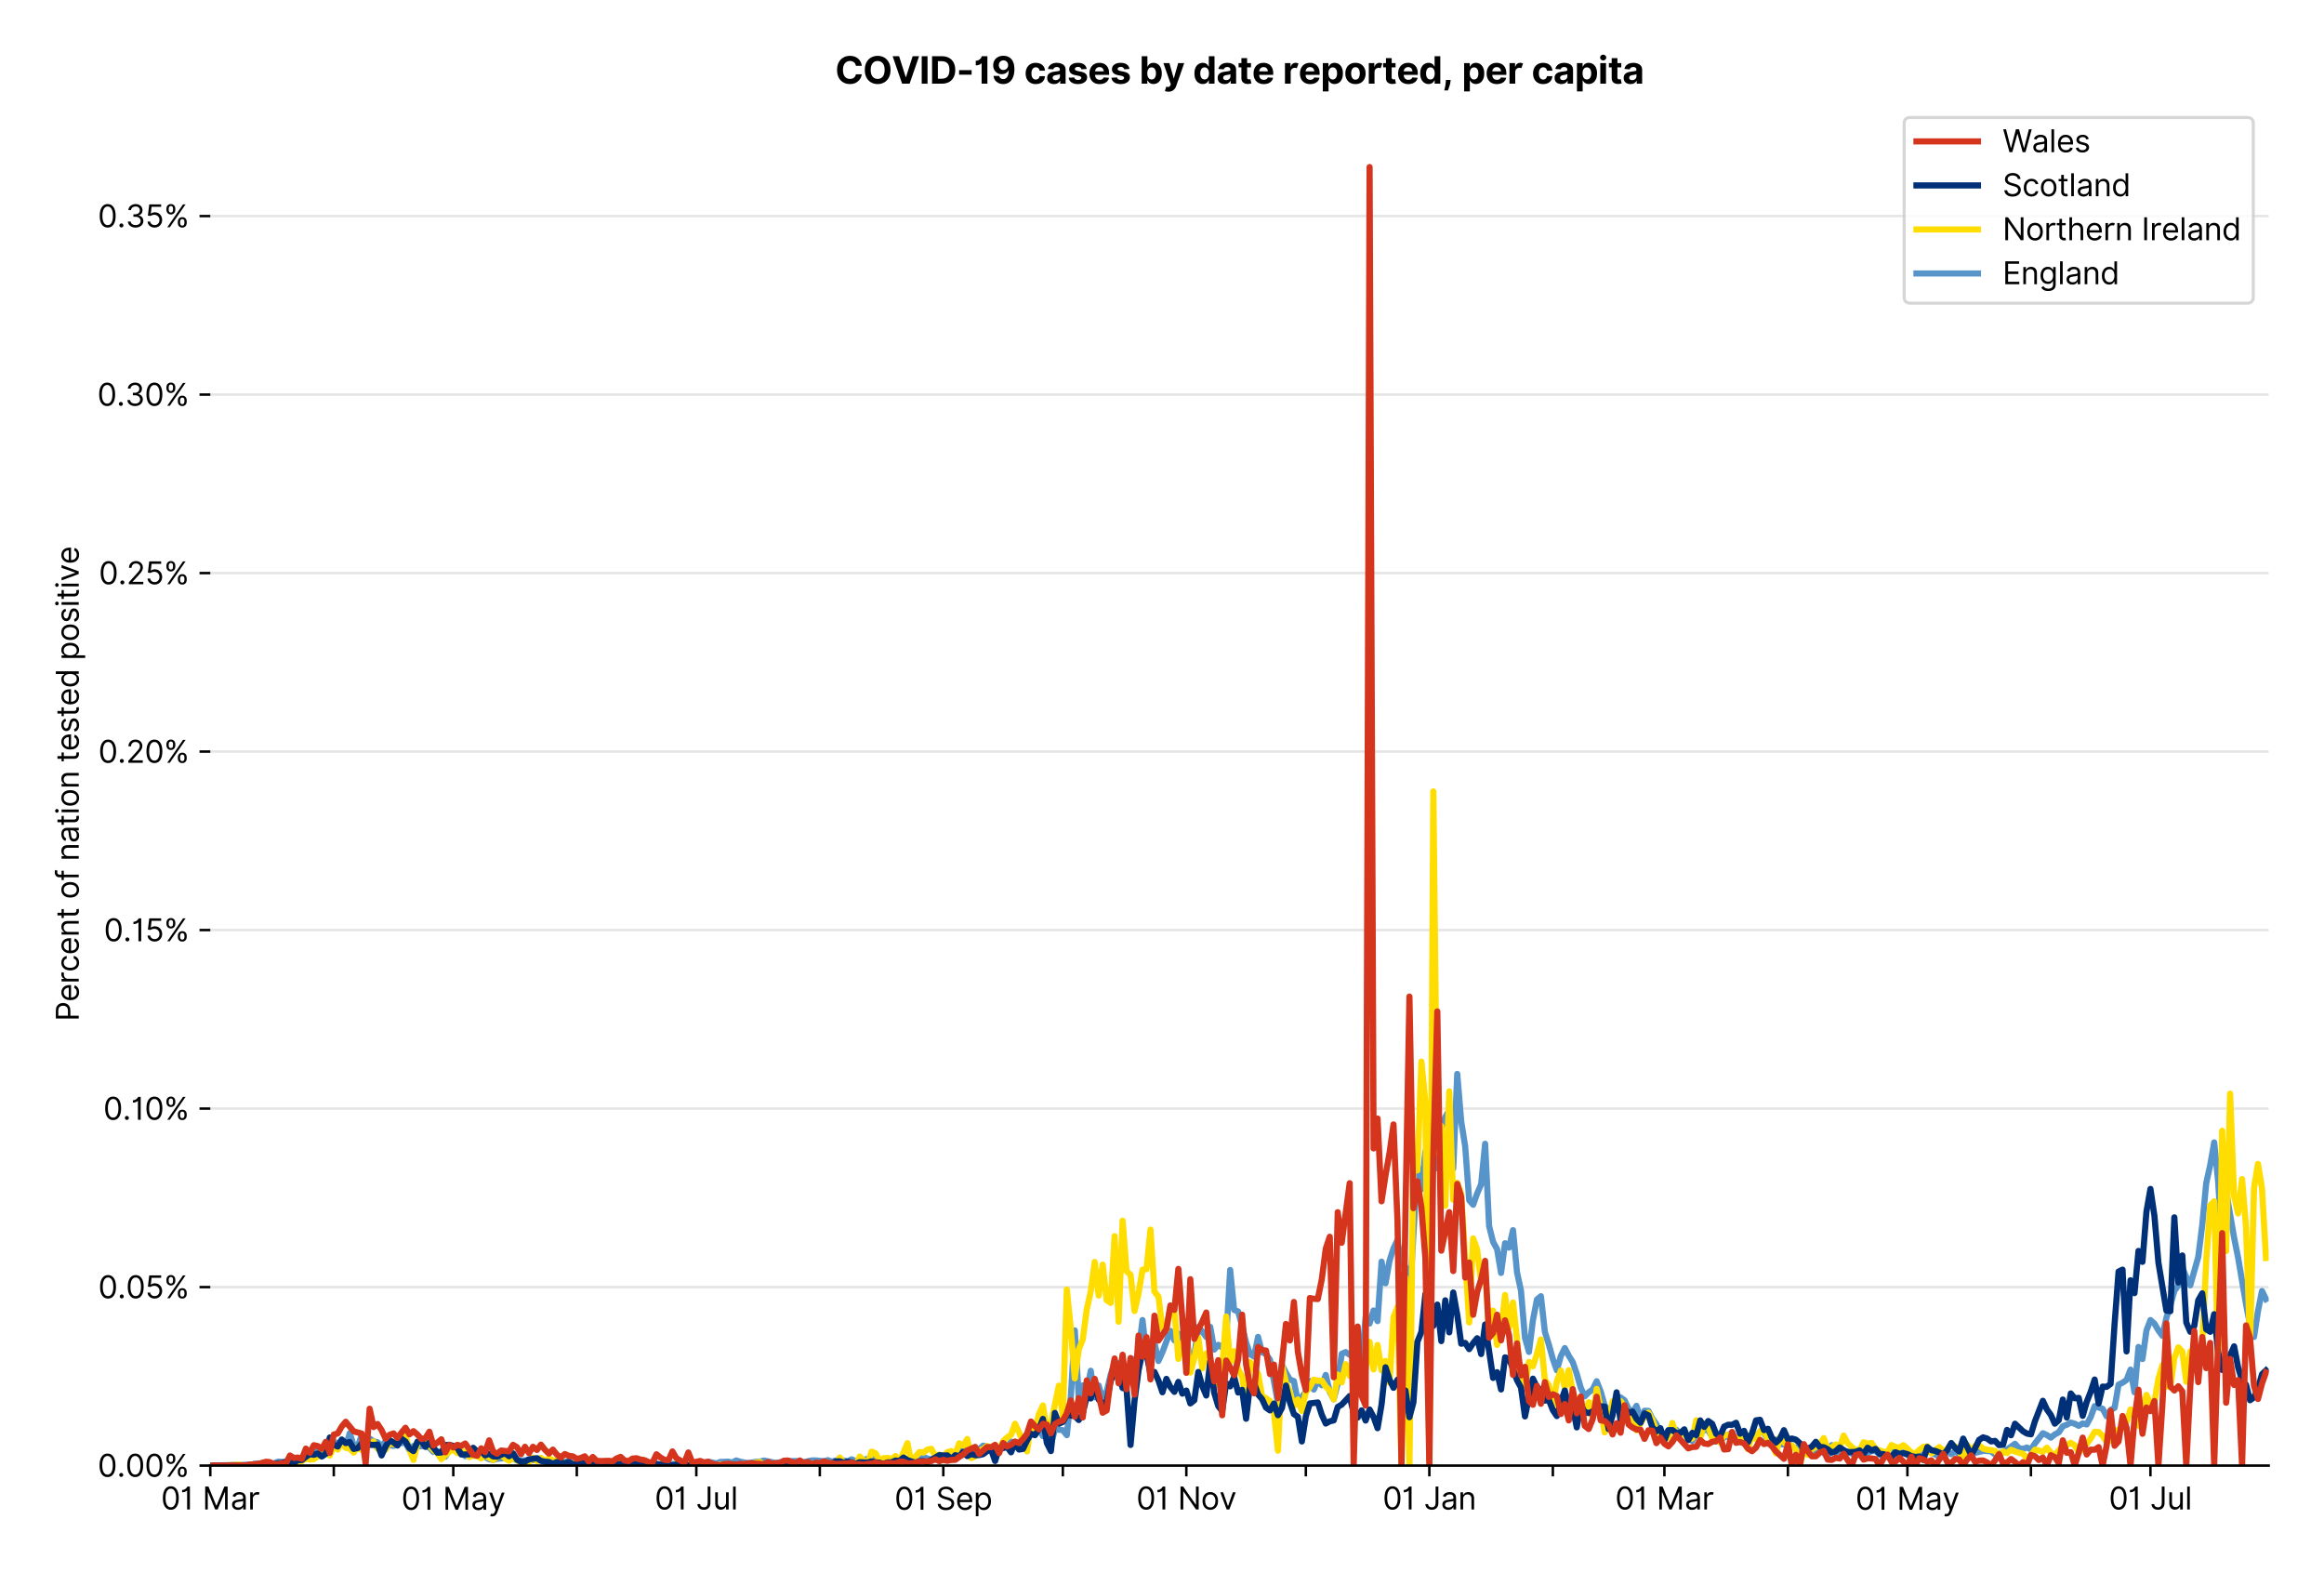 <?xml version="1.0" encoding="utf-8" standalone="no"?>
<!DOCTYPE svg PUBLIC "-//W3C//DTD SVG 1.1//EN"
  "http://www.w3.org/Graphics/SVG/1.1/DTD/svg11.dtd">
<svg version="1.1" viewBox="0 0 756.005 511.234" xmlns="http://www.w3.org/2000/svg" xmlns:xlink="http://www.w3.org/1999/xlink">
 <defs>
  <style type="text/css">*{stroke-linecap:butt;stroke-linejoin:round;}</style>
 </defs>
 <g id="figure_1">
  <g id="patch_1">
   <path d="M 0 511.234 
L 756.005 511.234 
L 756.005 0 
L 0 0 
z
" style="fill:#ffffff;"/>
  </g>
  <g id="axes_1">
   <g id="patch_2">
    <path d="M 68.405 476.745 
L 738.005 476.745 
L 738.005 33.225 
L 68.405 33.225 
z
" style="fill:#ffffff;"/>
   </g>
   <g id="matplotlib.axis_1">
    <g id="xtick_1">
     <g id="line2d_1">
      <defs>
       <path d="M 0 0 
L 0 3.5 
" id="m793c08a1a2" style="stroke:#000000;stroke-width:0.8;"/>
      </defs>
      <g>
       <use style="stroke:#000000;stroke-width:0.8;" x="68.405" xlink:href="#m793c08a1a2" y="476.745"/>
      </g>
     </g>
     <g id="text_1">
      <!-- 01 Mar -->
      <g transform="translate(52.368 491.018)scale(0.1 -0.1)">
       <defs>
        <path d="M 2000 -64 
Q 1230 -64 806 561 
Q 382 1186 382 2327 
Q 382 3459 809 4088 
Q 1236 4718 2000 4718 
Q 2764 4718 3191 4088 
Q 3618 3459 3618 2327 
Q 3618 1186 3194 561 
Q 2771 -64 2000 -64 
z
M 2000 436 
Q 2509 436 2791 927 
Q 3073 1418 3073 2327 
Q 3073 3234 2789 3730 
Q 2505 4227 2000 4227 
Q 1496 4227 1211 3730 
Q 927 3234 927 2327 
Q 927 1418 1210 927 
Q 1493 436 2000 436 
z
" id="Inter-Regular-30" transform="scale(0.016)"/>
        <path d="M 1973 4655 
L 1973 0 
L 1409 0 
L 1409 3836 
L 1373 3836 
Q 1341 3773 1209 3692 
Q 1077 3611 868 3551 
Q 659 3491 391 3491 
L 391 3964 
Q 661 3964 859 4061 
Q 1057 4159 1190 4291 
Q 1323 4423 1392 4529 
Q 1461 4636 1473 4655 
L 1973 4655 
z
" id="Inter-Regular-31" transform="scale(0.016)"/>
        <path id="Inter-Regular-20" transform="scale(0.016)"/>
        <path d="M 564 4655 
L 1236 4655 
L 2818 791 
L 2873 791 
L 4455 4655 
L 5127 4655 
L 5127 0 
L 4600 0 
L 4600 3536 
L 4555 3536 
L 3100 0 
L 2591 0 
L 1136 3536 
L 1091 3536 
L 1091 0 
L 564 0 
L 564 4655 
z
" id="Inter-Regular-4d" transform="scale(0.016)"/>
        <path d="M 1518 -82 
Q 1186 -82 916 44 
Q 646 170 486 410 
Q 327 650 327 991 
Q 327 1291 445 1478 
Q 564 1666 761 1773 
Q 959 1880 1199 1933 
Q 1439 1986 1682 2018 
Q 2000 2059 2199 2080 
Q 2398 2102 2490 2154 
Q 2582 2207 2582 2336 
L 2582 2355 
Q 2582 2691 2399 2877 
Q 2216 3064 1846 3064 
Q 1461 3064 1243 2895 
Q 1025 2727 936 2536 
L 427 2718 
Q 564 3036 792 3214 
Q 1021 3393 1292 3464 
Q 1564 3536 1827 3536 
Q 1996 3536 2215 3496 
Q 2434 3457 2640 3334 
Q 2846 3211 2982 2963 
Q 3118 2716 3118 2300 
L 3118 0 
L 2582 0 
L 2582 473 
L 2555 473 
Q 2500 359 2373 229 
Q 2246 100 2034 9 
Q 1823 -82 1518 -82 
z
M 1600 400 
Q 1918 400 2137 525 
Q 2357 650 2469 847 
Q 2582 1045 2582 1264 
L 2582 1755 
Q 2548 1714 2433 1681 
Q 2318 1648 2169 1624 
Q 2021 1600 1881 1583 
Q 1741 1566 1655 1555 
Q 1446 1527 1265 1467 
Q 1084 1407 974 1287 
Q 864 1168 864 964 
Q 864 684 1072 542 
Q 1280 400 1600 400 
z
" id="Inter-Regular-61" transform="scale(0.016)"/>
        <path d="M 491 0 
L 491 3491 
L 1009 3491 
L 1009 2964 
L 1046 2964 
Q 1139 3223 1389 3384 
Q 1639 3545 1955 3545 
Q 2100 3545 2209 3511 
Q 2318 3477 2400 3418 
L 2218 2964 
Q 2161 2993 2085 3010 
Q 2009 3027 1909 3027 
Q 1527 3027 1277 2794 
Q 1027 2561 1027 2209 
L 1027 0 
L 491 0 
z
" id="Inter-Regular-72" transform="scale(0.016)"/>
       </defs>
       <use xlink:href="#Inter-Regular-30"/>
       <use x="62.5" xlink:href="#Inter-Regular-31"/>
       <use x="106.676" xlink:href="#Inter-Regular-20"/>
       <use x="134.801" xlink:href="#Inter-Regular-4d"/>
       <use x="225.994" xlink:href="#Inter-Regular-61"/>
       <use x="282.386" xlink:href="#Inter-Regular-72"/>
      </g>
     </g>
    </g>
    <g id="xtick_2">
     <g id="line2d_2">
      <g>
       <use style="stroke:#000000;stroke-width:0.8;" x="108.58" xlink:href="#m793c08a1a2" y="476.745"/>
      </g>
     </g>
    </g>
    <g id="xtick_3">
     <g id="line2d_3">
      <g>
       <use style="stroke:#000000;stroke-width:0.8;" x="147.459" xlink:href="#m793c08a1a2" y="476.745"/>
      </g>
     </g>
     <g id="text_2">
      <!-- 01 May -->
      <g transform="translate(130.556 491.117)scale(0.1 -0.1)">
       <defs>
        <path d="M 818 -1355 
Q 682 -1355 575 -1333 
Q 468 -1311 427 -1291 
L 564 -818 
Q 857 -893 1053 -814 
Q 1250 -736 1391 -345 
L 1509 -18 
L 218 3491 
L 800 3491 
L 1764 709 
L 1800 709 
L 2764 3491 
L 3346 3491 
L 1846 -564 
Q 1550 -1355 818 -1355 
z
" id="Inter-Regular-79" transform="scale(0.016)"/>
       </defs>
       <use xlink:href="#Inter-Regular-30"/>
       <use x="62.5" xlink:href="#Inter-Regular-31"/>
       <use x="106.676" xlink:href="#Inter-Regular-20"/>
       <use x="134.801" xlink:href="#Inter-Regular-4d"/>
       <use x="225.994" xlink:href="#Inter-Regular-61"/>
       <use x="282.386" xlink:href="#Inter-Regular-79"/>
      </g>
     </g>
    </g>
    <g id="xtick_4">
     <g id="line2d_4">
      <g>
       <use style="stroke:#000000;stroke-width:0.8;" x="187.634" xlink:href="#m793c08a1a2" y="476.745"/>
      </g>
     </g>
    </g>
    <g id="xtick_5">
     <g id="line2d_5">
      <g>
       <use style="stroke:#000000;stroke-width:0.8;" x="226.513" xlink:href="#m793c08a1a2" y="476.745"/>
      </g>
     </g>
     <g id="text_3">
      <!-- 01 Jul -->
      <g transform="translate(212.97 491.018)scale(0.1 -0.1)">
       <defs>
        <path d="M 2346 4655 
L 2909 4655 
L 2909 1327 
Q 2909 657 2549 296 
Q 2189 -64 1582 -64 
Q 1200 -64 902 76 
Q 605 216 434 475 
Q 264 734 264 1091 
L 818 1091 
Q 818 795 1034 615 
Q 1250 436 1582 436 
Q 1948 436 2147 664 
Q 2346 893 2346 1327 
L 2346 4655 
z
" id="Inter-Regular-4a" transform="scale(0.016)"/>
        <path d="M 2691 1427 
L 2691 3491 
L 3227 3491 
L 3227 0 
L 2691 0 
L 2691 591 
L 2655 591 
Q 2532 325 2273 140 
Q 2014 -45 1618 -45 
Q 1127 -45 809 280 
Q 491 605 491 1273 
L 491 3491 
L 1027 3491 
L 1027 1309 
Q 1027 927 1242 700 
Q 1457 473 1791 473 
Q 1991 473 2199 575 
Q 2407 677 2549 888 
Q 2691 1100 2691 1427 
z
" id="Inter-Regular-75" transform="scale(0.016)"/>
        <path d="M 1027 4655 
L 1027 0 
L 491 0 
L 491 4655 
L 1027 4655 
z
" id="Inter-Regular-6c" transform="scale(0.016)"/>
       </defs>
       <use xlink:href="#Inter-Regular-30"/>
       <use x="62.5" xlink:href="#Inter-Regular-31"/>
       <use x="106.676" xlink:href="#Inter-Regular-20"/>
       <use x="134.801" xlink:href="#Inter-Regular-4a"/>
       <use x="189.063" xlink:href="#Inter-Regular-75"/>
       <use x="247.159" xlink:href="#Inter-Regular-6c"/>
      </g>
     </g>
    </g>
    <g id="xtick_6">
     <g id="line2d_6">
      <g>
       <use style="stroke:#000000;stroke-width:0.8;" x="266.689" xlink:href="#m793c08a1a2" y="476.745"/>
      </g>
     </g>
    </g>
    <g id="xtick_7">
     <g id="line2d_7">
      <g>
       <use style="stroke:#000000;stroke-width:0.8;" x="306.864" xlink:href="#m793c08a1a2" y="476.745"/>
      </g>
     </g>
     <g id="text_4">
      <!-- 01 Sep -->
      <g transform="translate(290.976 491.117)scale(0.1 -0.1)">
       <defs>
        <path d="M 3109 3491 
Q 3068 3836 2777 4027 
Q 2486 4218 2064 4218 
Q 1600 4218 1318 3999 
Q 1036 3780 1036 3445 
Q 1036 3195 1189 3042 
Q 1343 2889 1553 2803 
Q 1764 2718 1936 2673 
L 2409 2545 
Q 2591 2498 2815 2414 
Q 3039 2330 3244 2185 
Q 3450 2041 3584 1816 
Q 3718 1591 3718 1264 
Q 3718 886 3521 581 
Q 3325 277 2949 97 
Q 2573 -82 2036 -82 
Q 1286 -82 845 272 
Q 405 627 364 1200 
L 946 1200 
Q 968 936 1124 764 
Q 1280 593 1519 510 
Q 1759 427 2036 427 
Q 2359 427 2616 533 
Q 2873 639 3023 828 
Q 3173 1018 3173 1273 
Q 3173 1505 3043 1650 
Q 2914 1795 2702 1886 
Q 2491 1977 2246 2045 
L 1673 2209 
Q 1127 2366 809 2657 
Q 491 2948 491 3418 
Q 491 3809 703 4101 
Q 916 4393 1276 4555 
Q 1636 4718 2082 4718 
Q 2532 4718 2882 4558 
Q 3232 4398 3437 4120 
Q 3643 3843 3655 3491 
L 3109 3491 
z
" id="Inter-Regular-53" transform="scale(0.016)"/>
        <path d="M 1955 -73 
Q 1450 -73 1085 151 
Q 721 375 524 778 
Q 327 1182 327 1718 
Q 327 2255 524 2665 
Q 721 3075 1074 3305 
Q 1427 3536 1900 3536 
Q 2173 3536 2439 3445 
Q 2705 3355 2923 3151 
Q 3141 2948 3270 2614 
Q 3400 2280 3400 1791 
L 3400 1564 
L 866 1564 
Q 884 1005 1183 707 
Q 1482 409 1955 409 
Q 2271 409 2498 545 
Q 2725 682 2827 955 
L 3346 809 
Q 3223 414 2854 170 
Q 2486 -73 1955 -73 
z
M 866 2027 
L 2855 2027 
Q 2855 2470 2595 2762 
Q 2336 3055 1900 3055 
Q 1593 3055 1368 2911 
Q 1143 2768 1013 2533 
Q 884 2298 866 2027 
z
" id="Inter-Regular-65" transform="scale(0.016)"/>
        <path d="M 491 -1309 
L 491 3491 
L 1009 3491 
L 1009 2936 
L 1073 2936 
Q 1132 3027 1237 3169 
Q 1343 3311 1542 3423 
Q 1741 3536 2082 3536 
Q 2523 3536 2859 3315 
Q 3196 3095 3384 2690 
Q 3573 2286 3573 1736 
Q 3573 1182 3384 776 
Q 3196 370 2861 148 
Q 2527 -73 2091 -73 
Q 1755 -73 1552 39 
Q 1350 152 1241 296 
Q 1132 441 1073 536 
L 1027 536 
L 1027 -1309 
L 491 -1309 
z
M 1018 1745 
Q 1018 1152 1276 780 
Q 1534 409 2018 409 
Q 2355 409 2581 587 
Q 2807 766 2921 1069 
Q 3036 1373 3036 1745 
Q 3036 2114 2923 2410 
Q 2811 2707 2585 2881 
Q 2359 3055 2018 3055 
Q 1527 3055 1272 2693 
Q 1018 2332 1018 1745 
z
" id="Inter-Regular-70" transform="scale(0.016)"/>
       </defs>
       <use xlink:href="#Inter-Regular-30"/>
       <use x="62.5" xlink:href="#Inter-Regular-31"/>
       <use x="106.676" xlink:href="#Inter-Regular-20"/>
       <use x="134.801" xlink:href="#Inter-Regular-53"/>
       <use x="198.58" xlink:href="#Inter-Regular-65"/>
       <use x="256.818" xlink:href="#Inter-Regular-70"/>
      </g>
     </g>
    </g>
    <g id="xtick_8">
     <g id="line2d_8">
      <g>
       <use style="stroke:#000000;stroke-width:0.8;" x="345.743" xlink:href="#m793c08a1a2" y="476.745"/>
      </g>
     </g>
    </g>
    <g id="xtick_9">
     <g id="line2d_9">
      <g>
       <use style="stroke:#000000;stroke-width:0.8;" x="385.918" xlink:href="#m793c08a1a2" y="476.745"/>
      </g>
     </g>
     <g id="text_5">
      <!-- 01 Nov -->
      <g transform="translate(369.647 491.018)scale(0.1 -0.1)">
       <defs>
        <path d="M 4255 4655 
L 4255 0 
L 3709 0 
L 1173 3655 
L 1127 3655 
L 1127 0 
L 564 0 
L 564 4655 
L 1109 4655 
L 3655 991 
L 3700 991 
L 3700 4655 
L 4255 4655 
z
" id="Inter-Regular-4e" transform="scale(0.016)"/>
        <path d="M 1909 -73 
Q 1436 -73 1080 152 
Q 725 377 526 781 
Q 327 1186 327 1727 
Q 327 2273 526 2679 
Q 725 3086 1080 3311 
Q 1436 3536 1909 3536 
Q 2382 3536 2737 3311 
Q 3093 3086 3292 2679 
Q 3491 2273 3491 1727 
Q 3491 1186 3292 781 
Q 3093 377 2737 152 
Q 2382 -73 1909 -73 
z
M 1909 409 
Q 2268 409 2500 593 
Q 2732 777 2843 1077 
Q 2955 1377 2955 1727 
Q 2955 2077 2843 2379 
Q 2732 2682 2500 2868 
Q 2268 3055 1909 3055 
Q 1550 3055 1318 2868 
Q 1086 2682 975 2379 
Q 864 2077 864 1727 
Q 864 1377 975 1077 
Q 1086 777 1318 593 
Q 1550 409 1909 409 
z
" id="Inter-Regular-6f" transform="scale(0.016)"/>
        <path d="M 3346 3491 
L 2055 0 
L 1509 0 
L 218 3491 
L 800 3491 
L 1764 709 
L 1800 709 
L 2764 3491 
L 3346 3491 
z
" id="Inter-Regular-76" transform="scale(0.016)"/>
       </defs>
       <use xlink:href="#Inter-Regular-30"/>
       <use x="62.5" xlink:href="#Inter-Regular-31"/>
       <use x="106.676" xlink:href="#Inter-Regular-20"/>
       <use x="134.801" xlink:href="#Inter-Regular-4e"/>
       <use x="210.085" xlink:href="#Inter-Regular-6f"/>
       <use x="269.744" xlink:href="#Inter-Regular-76"/>
      </g>
     </g>
    </g>
    <g id="xtick_10">
     <g id="line2d_10">
      <g>
       <use style="stroke:#000000;stroke-width:0.8;" x="424.797" xlink:href="#m793c08a1a2" y="476.745"/>
      </g>
     </g>
    </g>
    <g id="xtick_11">
     <g id="line2d_11">
      <g>
       <use style="stroke:#000000;stroke-width:0.8;" x="464.972" xlink:href="#m793c08a1a2" y="476.745"/>
      </g>
     </g>
     <g id="text_6">
      <!-- 01 Jan -->
      <g transform="translate(449.773 491.018)scale(0.1 -0.1)">
       <defs>
        <path d="M 1027 2100 
L 1027 0 
L 491 0 
L 491 3491 
L 1009 3491 
L 1009 2945 
L 1055 2945 
Q 1177 3211 1427 3373 
Q 1677 3536 2073 3536 
Q 2602 3536 2928 3211 
Q 3255 2886 3255 2218 
L 3255 0 
L 2718 0 
L 2718 2182 
Q 2718 2593 2504 2824 
Q 2291 3055 1918 3055 
Q 1534 3055 1280 2806 
Q 1027 2557 1027 2100 
z
" id="Inter-Regular-6e" transform="scale(0.016)"/>
       </defs>
       <use xlink:href="#Inter-Regular-30"/>
       <use x="62.5" xlink:href="#Inter-Regular-31"/>
       <use x="106.676" xlink:href="#Inter-Regular-20"/>
       <use x="134.801" xlink:href="#Inter-Regular-4a"/>
       <use x="189.063" xlink:href="#Inter-Regular-61"/>
       <use x="245.455" xlink:href="#Inter-Regular-6e"/>
      </g>
     </g>
    </g>
    <g id="xtick_12">
     <g id="line2d_12">
      <g>
       <use style="stroke:#000000;stroke-width:0.8;" x="505.148" xlink:href="#m793c08a1a2" y="476.745"/>
      </g>
     </g>
    </g>
    <g id="xtick_13">
     <g id="line2d_13">
      <g>
       <use style="stroke:#000000;stroke-width:0.8;" x="541.435" xlink:href="#m793c08a1a2" y="476.745"/>
      </g>
     </g>
     <g id="text_7">
      <!-- 01 Mar -->
      <g transform="translate(525.398 491.018)scale(0.1 -0.1)">
       <use xlink:href="#Inter-Regular-30"/>
       <use x="62.5" xlink:href="#Inter-Regular-31"/>
       <use x="106.676" xlink:href="#Inter-Regular-20"/>
       <use x="134.801" xlink:href="#Inter-Regular-4d"/>
       <use x="225.994" xlink:href="#Inter-Regular-61"/>
       <use x="282.386" xlink:href="#Inter-Regular-72"/>
      </g>
     </g>
    </g>
    <g id="xtick_14">
     <g id="line2d_14">
      <g>
       <use style="stroke:#000000;stroke-width:0.8;" x="581.61" xlink:href="#m793c08a1a2" y="476.745"/>
      </g>
     </g>
    </g>
    <g id="xtick_15">
     <g id="line2d_15">
      <g>
       <use style="stroke:#000000;stroke-width:0.8;" x="620.489" xlink:href="#m793c08a1a2" y="476.745"/>
      </g>
     </g>
     <g id="text_8">
      <!-- 01 May -->
      <g transform="translate(603.586 491.117)scale(0.1 -0.1)">
       <use xlink:href="#Inter-Regular-30"/>
       <use x="62.5" xlink:href="#Inter-Regular-31"/>
       <use x="106.676" xlink:href="#Inter-Regular-20"/>
       <use x="134.801" xlink:href="#Inter-Regular-4d"/>
       <use x="225.994" xlink:href="#Inter-Regular-61"/>
       <use x="282.386" xlink:href="#Inter-Regular-79"/>
      </g>
     </g>
    </g>
    <g id="xtick_16">
     <g id="line2d_16">
      <g>
       <use style="stroke:#000000;stroke-width:0.8;" x="660.664" xlink:href="#m793c08a1a2" y="476.745"/>
      </g>
     </g>
    </g>
    <g id="xtick_17">
     <g id="line2d_17">
      <g>
       <use style="stroke:#000000;stroke-width:0.8;" x="699.544" xlink:href="#m793c08a1a2" y="476.745"/>
      </g>
     </g>
     <g id="text_9">
      <!-- 01 Jul -->
      <g transform="translate(686 491.018)scale(0.1 -0.1)">
       <use xlink:href="#Inter-Regular-30"/>
       <use x="62.5" xlink:href="#Inter-Regular-31"/>
       <use x="106.676" xlink:href="#Inter-Regular-20"/>
       <use x="134.801" xlink:href="#Inter-Regular-4a"/>
       <use x="189.063" xlink:href="#Inter-Regular-75"/>
       <use x="247.159" xlink:href="#Inter-Regular-6c"/>
      </g>
     </g>
    </g>
   </g>
   <g id="matplotlib.axis_2">
    <g id="ytick_1">
     <g id="line2d_18">
      <path clip-path="url(#pa94c70f338)" d="M 68.405 476.745 
L 738.005 476.745 
" style="fill:none;stroke:#e5e5e5;stroke-linecap:square;stroke-width:0.8;"/>
     </g>
     <g id="line2d_19">
      <defs>
       <path d="M 0 0 
L -3.5 0 
" id="m9db0e9ea80" style="stroke:#000000;stroke-width:0.8;"/>
      </defs>
      <g>
       <use style="stroke:#000000;stroke-width:0.8;" x="68.405" xlink:href="#m9db0e9ea80" y="476.745"/>
      </g>
     </g>
     <g id="text_10">
      <!-- 0.00% -->
      <g transform="translate(31.773 480.382)scale(0.1 -0.1)">
       <defs>
        <path d="M 882 -36 
Q 714 -36 593 84 
Q 473 205 473 373 
Q 473 541 593 661 
Q 714 782 882 782 
Q 1050 782 1170 661 
Q 1291 541 1291 373 
Q 1291 205 1170 84 
Q 1050 -36 882 -36 
z
" id="Inter-Regular-2e" transform="scale(0.016)"/>
        <path d="M 2855 873 
L 2855 1118 
Q 2855 1373 2960 1585 
Q 3066 1798 3269 1926 
Q 3473 2055 3764 2055 
Q 4059 2055 4259 1926 
Q 4459 1798 4561 1585 
Q 4664 1373 4664 1118 
L 4664 873 
Q 4664 618 4560 405 
Q 4457 193 4256 64 
Q 4055 -64 3764 -64 
Q 3468 -64 3266 64 
Q 3064 193 2959 405 
Q 2855 618 2855 873 
z
M 536 3536 
L 536 3782 
Q 536 4036 642 4248 
Q 748 4461 951 4589 
Q 1155 4718 1446 4718 
Q 1741 4718 1941 4589 
Q 2141 4461 2243 4248 
Q 2346 4036 2346 3782 
L 2346 3536 
Q 2346 3282 2242 3069 
Q 2139 2857 1937 2728 
Q 1736 2600 1446 2600 
Q 1150 2600 948 2728 
Q 746 2857 641 3069 
Q 536 3282 536 3536 
z
M 709 0 
L 3909 4655 
L 4427 4655 
L 1227 0 
L 709 0 
z
M 3318 1118 
L 3318 873 
Q 3318 661 3418 494 
Q 3518 327 3764 327 
Q 4002 327 4101 494 
Q 4200 661 4200 873 
L 4200 1118 
Q 4200 1330 4104 1497 
Q 4009 1664 3764 1664 
Q 3525 1664 3421 1497 
Q 3318 1330 3318 1118 
z
M 1000 3782 
L 1000 3536 
Q 1000 3325 1100 3158 
Q 1200 2991 1446 2991 
Q 1684 2991 1783 3158 
Q 1882 3325 1882 3536 
L 1882 3782 
Q 1882 3993 1786 4160 
Q 1691 4327 1446 4327 
Q 1207 4327 1103 4160 
Q 1000 3993 1000 3782 
z
" id="Inter-Regular-25" transform="scale(0.016)"/>
       </defs>
       <use xlink:href="#Inter-Regular-30"/>
       <use x="62.5" xlink:href="#Inter-Regular-2e"/>
       <use x="90.057" xlink:href="#Inter-Regular-30"/>
       <use x="152.557" xlink:href="#Inter-Regular-30"/>
       <use x="215.057" xlink:href="#Inter-Regular-25"/>
      </g>
     </g>
    </g>
    <g id="ytick_2">
     <g id="line2d_20">
      <path clip-path="url(#pa94c70f338)" d="M 68.405 418.68 
L 738.005 418.68 
" style="fill:none;stroke:#e5e5e5;stroke-linecap:square;stroke-width:0.8;"/>
     </g>
     <g id="line2d_21">
      <g>
       <use style="stroke:#000000;stroke-width:0.8;" x="68.405" xlink:href="#m9db0e9ea80" y="418.68"/>
      </g>
     </g>
     <g id="text_11">
      <!-- 0.05% -->
      <g transform="translate(31.944 422.317)scale(0.1 -0.1)">
       <defs>
        <path d="M 1936 -64 
Q 1536 -64 1216 95 
Q 896 255 702 532 
Q 509 809 491 1164 
L 1036 1164 
Q 1068 848 1324 642 
Q 1580 436 1936 436 
Q 2223 436 2447 570 
Q 2671 705 2799 940 
Q 2927 1175 2927 1473 
Q 2927 1777 2794 2017 
Q 2661 2257 2429 2395 
Q 2198 2534 1900 2536 
Q 1686 2539 1461 2472 
Q 1236 2405 1091 2300 
L 564 2364 
L 846 4655 
L 3264 4655 
L 3264 4155 
L 1318 4155 
L 1155 2782 
L 1182 2782 
Q 1325 2895 1541 2970 
Q 1757 3045 1991 3045 
Q 2418 3045 2753 2842 
Q 3089 2639 3281 2286 
Q 3473 1934 3473 1482 
Q 3473 1036 3274 687 
Q 3075 339 2727 137 
Q 2380 -64 1936 -64 
z
" id="Inter-Regular-35" transform="scale(0.016)"/>
       </defs>
       <use xlink:href="#Inter-Regular-30"/>
       <use x="62.5" xlink:href="#Inter-Regular-2e"/>
       <use x="90.057" xlink:href="#Inter-Regular-30"/>
       <use x="152.557" xlink:href="#Inter-Regular-35"/>
       <use x="213.352" xlink:href="#Inter-Regular-25"/>
      </g>
     </g>
    </g>
    <g id="ytick_3">
     <g id="line2d_22">
      <path clip-path="url(#pa94c70f338)" d="M 68.405 360.615 
L 738.005 360.615 
" style="fill:none;stroke:#e5e5e5;stroke-linecap:square;stroke-width:0.8;"/>
     </g>
     <g id="line2d_23">
      <g>
       <use style="stroke:#000000;stroke-width:0.8;" x="68.405" xlink:href="#m9db0e9ea80" y="360.615"/>
      </g>
     </g>
     <g id="text_12">
      <!-- 0.10% -->
      <g transform="translate(33.606 364.252)scale(0.1 -0.1)">
       <use xlink:href="#Inter-Regular-30"/>
       <use x="62.5" xlink:href="#Inter-Regular-2e"/>
       <use x="90.057" xlink:href="#Inter-Regular-31"/>
       <use x="134.233" xlink:href="#Inter-Regular-30"/>
       <use x="196.733" xlink:href="#Inter-Regular-25"/>
      </g>
     </g>
    </g>
    <g id="ytick_4">
     <g id="line2d_24">
      <path clip-path="url(#pa94c70f338)" d="M 68.405 302.55 
L 738.005 302.55 
" style="fill:none;stroke:#e5e5e5;stroke-linecap:square;stroke-width:0.8;"/>
     </g>
     <g id="line2d_25">
      <g>
       <use style="stroke:#000000;stroke-width:0.8;" x="68.405" xlink:href="#m9db0e9ea80" y="302.55"/>
      </g>
     </g>
     <g id="text_13">
      <!-- 0.15% -->
      <g transform="translate(33.777 306.187)scale(0.1 -0.1)">
       <use xlink:href="#Inter-Regular-30"/>
       <use x="62.5" xlink:href="#Inter-Regular-2e"/>
       <use x="90.057" xlink:href="#Inter-Regular-31"/>
       <use x="134.233" xlink:href="#Inter-Regular-35"/>
       <use x="195.028" xlink:href="#Inter-Regular-25"/>
      </g>
     </g>
    </g>
    <g id="ytick_5">
     <g id="line2d_26">
      <path clip-path="url(#pa94c70f338)" d="M 68.405 244.485 
L 738.005 244.485 
" style="fill:none;stroke:#e5e5e5;stroke-linecap:square;stroke-width:0.8;"/>
     </g>
     <g id="line2d_27">
      <g>
       <use style="stroke:#000000;stroke-width:0.8;" x="68.405" xlink:href="#m9db0e9ea80" y="244.485"/>
      </g>
     </g>
     <g id="text_14">
      <!-- 0.20% -->
      <g transform="translate(31.972 248.122)scale(0.1 -0.1)">
       <defs>
        <path d="M 482 0 
L 482 409 
L 2018 2091 
Q 2289 2386 2464 2605 
Q 2639 2825 2724 3019 
Q 2809 3214 2809 3427 
Q 2809 3795 2553 4011 
Q 2298 4227 1918 4227 
Q 1514 4227 1275 3985 
Q 1036 3743 1036 3345 
L 500 3345 
Q 500 3755 688 4064 
Q 877 4373 1203 4545 
Q 1530 4718 1936 4718 
Q 2346 4718 2661 4545 
Q 2977 4373 3156 4079 
Q 3336 3786 3336 3427 
Q 3336 3170 3244 2926 
Q 3152 2682 2926 2383 
Q 2700 2084 2300 1655 
L 1255 536 
L 1255 500 
L 3418 500 
L 3418 0 
L 482 0 
z
" id="Inter-Regular-32" transform="scale(0.016)"/>
       </defs>
       <use xlink:href="#Inter-Regular-30"/>
       <use x="62.5" xlink:href="#Inter-Regular-2e"/>
       <use x="90.057" xlink:href="#Inter-Regular-32"/>
       <use x="150.568" xlink:href="#Inter-Regular-30"/>
       <use x="213.068" xlink:href="#Inter-Regular-25"/>
      </g>
     </g>
    </g>
    <g id="ytick_6">
     <g id="line2d_28">
      <path clip-path="url(#pa94c70f338)" d="M 68.405 186.421 
L 738.005 186.421 
" style="fill:none;stroke:#e5e5e5;stroke-linecap:square;stroke-width:0.8;"/>
     </g>
     <g id="line2d_29">
      <g>
       <use style="stroke:#000000;stroke-width:0.8;" x="68.405" xlink:href="#m9db0e9ea80" y="186.421"/>
      </g>
     </g>
     <g id="text_15">
      <!-- 0.25% -->
      <g transform="translate(32.142 190.057)scale(0.1 -0.1)">
       <use xlink:href="#Inter-Regular-30"/>
       <use x="62.5" xlink:href="#Inter-Regular-2e"/>
       <use x="90.057" xlink:href="#Inter-Regular-32"/>
       <use x="150.568" xlink:href="#Inter-Regular-35"/>
       <use x="211.364" xlink:href="#Inter-Regular-25"/>
      </g>
     </g>
    </g>
    <g id="ytick_7">
     <g id="line2d_30">
      <path clip-path="url(#pa94c70f338)" d="M 68.405 128.356 
L 738.005 128.356 
" style="fill:none;stroke:#e5e5e5;stroke-linecap:square;stroke-width:0.8;"/>
     </g>
     <g id="line2d_31">
      <g>
       <use style="stroke:#000000;stroke-width:0.8;" x="68.405" xlink:href="#m9db0e9ea80" y="128.356"/>
      </g>
     </g>
     <g id="text_16">
      <!-- 0.30% -->
      <g transform="translate(31.659 131.992)scale(0.1 -0.1)">
       <defs>
        <path d="M 2055 -64 
Q 1605 -64 1253 90 
Q 902 245 696 521 
Q 491 798 473 1164 
L 1046 1164 
Q 1071 827 1356 631 
Q 1641 436 2046 436 
Q 2493 436 2783 664 
Q 3073 893 3073 1264 
Q 3073 1650 2787 1893 
Q 2502 2136 1973 2136 
L 1600 2136 
L 1600 2636 
L 1973 2636 
Q 2386 2636 2647 2856 
Q 2909 3077 2909 3445 
Q 2909 3798 2679 4012 
Q 2450 4227 2064 4227 
Q 1823 4227 1610 4139 
Q 1398 4052 1264 3887 
Q 1130 3723 1118 3491 
L 573 3491 
Q 586 3857 793 4133 
Q 1000 4409 1335 4563 
Q 1671 4718 2073 4718 
Q 2505 4718 2814 4544 
Q 3123 4370 3289 4086 
Q 3455 3802 3455 3473 
Q 3455 3080 3249 2802 
Q 3043 2525 2691 2418 
L 2691 2382 
Q 3132 2309 3379 2008 
Q 3627 1707 3627 1264 
Q 3627 884 3421 583 
Q 3216 282 2861 109 
Q 2507 -64 2055 -64 
z
" id="Inter-Regular-33" transform="scale(0.016)"/>
       </defs>
       <use xlink:href="#Inter-Regular-30"/>
       <use x="62.5" xlink:href="#Inter-Regular-2e"/>
       <use x="90.057" xlink:href="#Inter-Regular-33"/>
       <use x="153.693" xlink:href="#Inter-Regular-30"/>
       <use x="216.193" xlink:href="#Inter-Regular-25"/>
      </g>
     </g>
    </g>
    <g id="ytick_8">
     <g id="line2d_32">
      <path clip-path="url(#pa94c70f338)" d="M 68.405 70.291 
L 738.005 70.291 
" style="fill:none;stroke:#e5e5e5;stroke-linecap:square;stroke-width:0.8;"/>
     </g>
     <g id="line2d_33">
      <g>
       <use style="stroke:#000000;stroke-width:0.8;" x="68.405" xlink:href="#m9db0e9ea80" y="70.291"/>
      </g>
     </g>
     <g id="text_17">
      <!-- 0.35% -->
      <g transform="translate(31.83 73.928)scale(0.1 -0.1)">
       <use xlink:href="#Inter-Regular-30"/>
       <use x="62.5" xlink:href="#Inter-Regular-2e"/>
       <use x="90.057" xlink:href="#Inter-Regular-33"/>
       <use x="153.693" xlink:href="#Inter-Regular-35"/>
       <use x="214.489" xlink:href="#Inter-Regular-25"/>
      </g>
     </g>
    </g>
    <g id="text_18">
     <!-- Percent of nation tested positive -->
     <g transform="translate(25.614 332.215)rotate(-90)scale(0.1 -0.1)">
      <defs>
       <path d="M 564 0 
L 564 4655 
L 2136 4655 
Q 2684 4655 3033 4458 
Q 3382 4261 3550 3927 
Q 3718 3593 3718 3182 
Q 3718 2770 3551 2434 
Q 3384 2098 3036 1899 
Q 2689 1700 2146 1700 
L 1127 1700 
L 1127 0 
L 564 0 
z
M 1127 2200 
L 2127 2200 
Q 2689 2200 2926 2482 
Q 3164 2764 3164 3182 
Q 3164 3602 2925 3878 
Q 2686 4155 2118 4155 
L 1127 4155 
L 1127 2200 
z
" id="Inter-Regular-50" transform="scale(0.016)"/>
       <path d="M 1909 -73 
Q 1418 -73 1063 159 
Q 709 391 518 798 
Q 327 1205 327 1727 
Q 327 2259 524 2667 
Q 721 3075 1074 3305 
Q 1427 3536 1900 3536 
Q 2268 3536 2563 3400 
Q 2859 3264 3047 3018 
Q 3236 2773 3282 2445 
L 2746 2445 
Q 2684 2684 2474 2869 
Q 2264 3055 1909 3055 
Q 1439 3055 1151 2697 
Q 864 2339 864 1745 
Q 864 1139 1148 774 
Q 1432 409 1909 409 
Q 2223 409 2447 570 
Q 2671 732 2746 1018 
L 3282 1018 
Q 3236 709 3058 462 
Q 2880 216 2588 71 
Q 2296 -73 1909 -73 
z
" id="Inter-Regular-63" transform="scale(0.016)"/>
       <path d="M 2009 3491 
L 2009 3036 
L 1264 3036 
L 1264 1000 
Q 1264 773 1331 660 
Q 1398 548 1503 510 
Q 1609 473 1727 473 
Q 1816 473 1873 483 
Q 1930 493 1964 500 
L 2073 18 
Q 2018 -2 1920 -23 
Q 1823 -45 1673 -45 
Q 1446 -45 1228 52 
Q 1011 150 869 350 
Q 727 550 727 855 
L 727 3036 
L 200 3036 
L 200 3491 
L 727 3491 
L 727 4327 
L 1264 4327 
L 1264 3491 
L 2009 3491 
z
" id="Inter-Regular-74" transform="scale(0.016)"/>
       <path d="M 2046 3491 
L 2046 3036 
L 1264 3036 
L 1264 0 
L 727 0 
L 727 3036 
L 164 3036 
L 164 3491 
L 727 3491 
L 727 3973 
Q 727 4273 868 4473 
Q 1009 4673 1234 4773 
Q 1459 4873 1709 4873 
Q 1907 4873 2032 4841 
Q 2157 4809 2218 4782 
L 2064 4318 
Q 2023 4332 1951 4352 
Q 1880 4373 1764 4373 
Q 1498 4373 1381 4239 
Q 1264 4105 1264 3845 
L 1264 3491 
L 2046 3491 
z
" id="Inter-Regular-66" transform="scale(0.016)"/>
       <path d="M 491 0 
L 491 3491 
L 1027 3491 
L 1027 0 
L 491 0 
z
M 764 4073 
Q 607 4073 494 4179 
Q 382 4286 382 4436 
Q 382 4586 494 4693 
Q 607 4800 764 4800 
Q 921 4800 1033 4693 
Q 1146 4586 1146 4436 
Q 1146 4286 1033 4179 
Q 921 4073 764 4073 
z
" id="Inter-Regular-69" transform="scale(0.016)"/>
       <path d="M 2964 2709 
L 2482 2573 
Q 2411 2755 2245 2914 
Q 2080 3073 1727 3073 
Q 1407 3073 1194 2926 
Q 982 2780 982 2555 
Q 982 2355 1127 2239 
Q 1273 2123 1582 2045 
L 2100 1918 
Q 3027 1691 3027 973 
Q 3027 673 2855 436 
Q 2684 200 2377 63 
Q 2071 -73 1664 -73 
Q 1130 -73 780 159 
Q 430 391 336 836 
L 846 964 
Q 989 400 1655 400 
Q 2030 400 2251 560 
Q 2473 720 2473 945 
Q 2473 1316 1955 1436 
L 1373 1573 
Q 893 1686 669 1926 
Q 446 2166 446 2527 
Q 446 2823 613 3050 
Q 780 3277 1069 3406 
Q 1359 3536 1727 3536 
Q 2246 3536 2542 3309 
Q 2839 3082 2964 2709 
z
" id="Inter-Regular-73" transform="scale(0.016)"/>
       <path d="M 1809 -73 
Q 1373 -73 1039 148 
Q 705 370 516 776 
Q 327 1182 327 1736 
Q 327 2286 516 2690 
Q 705 3095 1041 3315 
Q 1377 3536 1818 3536 
Q 2159 3536 2358 3423 
Q 2557 3311 2662 3169 
Q 2768 3027 2827 2936 
L 2873 2936 
L 2873 4655 
L 3409 4655 
L 3409 0 
L 2891 0 
L 2891 536 
L 2827 536 
Q 2768 441 2659 296 
Q 2550 152 2348 39 
Q 2146 -73 1809 -73 
z
M 1882 409 
Q 2366 409 2624 780 
Q 2882 1152 2882 1745 
Q 2882 2332 2627 2693 
Q 2373 3055 1882 3055 
Q 1541 3055 1315 2881 
Q 1089 2707 976 2410 
Q 864 2114 864 1745 
Q 864 1373 978 1069 
Q 1093 766 1319 587 
Q 1546 409 1882 409 
z
" id="Inter-Regular-64" transform="scale(0.016)"/>
      </defs>
      <use xlink:href="#Inter-Regular-50"/>
      <use x="63.494" xlink:href="#Inter-Regular-65"/>
      <use x="121.733" xlink:href="#Inter-Regular-72"/>
      <use x="160.085" xlink:href="#Inter-Regular-63"/>
      <use x="215.909" xlink:href="#Inter-Regular-65"/>
      <use x="274.148" xlink:href="#Inter-Regular-6e"/>
      <use x="332.671" xlink:href="#Inter-Regular-74"/>
      <use x="369.034" xlink:href="#Inter-Regular-20"/>
      <use x="397.159" xlink:href="#Inter-Regular-6f"/>
      <use x="456.818" xlink:href="#Inter-Regular-66"/>
      <use x="492.898" xlink:href="#Inter-Regular-20"/>
      <use x="521.023" xlink:href="#Inter-Regular-6e"/>
      <use x="579.546" xlink:href="#Inter-Regular-61"/>
      <use x="635.938" xlink:href="#Inter-Regular-74"/>
      <use x="672.301" xlink:href="#Inter-Regular-69"/>
      <use x="696.023" xlink:href="#Inter-Regular-6f"/>
      <use x="755.682" xlink:href="#Inter-Regular-6e"/>
      <use x="814.205" xlink:href="#Inter-Regular-20"/>
      <use x="842.33" xlink:href="#Inter-Regular-74"/>
      <use x="878.693" xlink:href="#Inter-Regular-65"/>
      <use x="936.932" xlink:href="#Inter-Regular-73"/>
      <use x="989.205" xlink:href="#Inter-Regular-74"/>
      <use x="1025.568" xlink:href="#Inter-Regular-65"/>
      <use x="1083.807" xlink:href="#Inter-Regular-64"/>
      <use x="1145.881" xlink:href="#Inter-Regular-20"/>
      <use x="1174.006" xlink:href="#Inter-Regular-70"/>
      <use x="1234.943" xlink:href="#Inter-Regular-6f"/>
      <use x="1294.602" xlink:href="#Inter-Regular-73"/>
      <use x="1346.875" xlink:href="#Inter-Regular-69"/>
      <use x="1370.597" xlink:href="#Inter-Regular-74"/>
      <use x="1406.96" xlink:href="#Inter-Regular-69"/>
      <use x="1430.682" xlink:href="#Inter-Regular-76"/>
      <use x="1486.364" xlink:href="#Inter-Regular-65"/>
     </g>
    </g>
   </g>
   <g id="line2d_34">
    <path clip-path="url(#pa94c70f338)" d="M 29.525 476.741 
L 64.517 476.745 
L 82.66 476.541 
L 86.548 476.223 
L 87.844 476.545 
L 90.436 475.456 
L 91.732 475.561 
L 93.028 475.449 
L 94.324 474.944 
L 95.62 475.641 
L 96.916 475.109 
L 98.212 474.15 
L 99.508 474.414 
L 102.1 471.575 
L 103.396 472.332 
L 104.692 472.495 
L 105.988 472.398 
L 107.284 471.764 
L 108.58 469.256 
L 111.172 469.367 
L 112.468 470.741 
L 113.764 466.208 
L 115.06 470.192 
L 116.356 470.601 
L 117.652 466.867 
L 118.948 468.909 
L 120.244 467.95 
L 121.54 468.82 
L 122.836 469.169 
L 124.132 470.558 
L 125.428 468.794 
L 126.723 470.168 
L 128.019 470.312 
L 129.315 468.523 
L 130.611 469.425 
L 131.907 469.303 
L 133.203 471.791 
L 134.499 470.376 
L 135.795 470.514 
L 137.091 470.382 
L 138.387 470.547 
L 139.683 470.914 
L 140.979 472.305 
L 142.275 472.074 
L 143.571 472.641 
L 144.867 473.85 
L 146.163 471.62 
L 147.459 471.585 
L 148.755 472.148 
L 150.051 472.579 
L 151.347 473.681 
L 152.643 472.945 
L 153.939 473.421 
L 155.235 472.344 
L 156.531 473.25 
L 159.123 474.667 
L 160.419 474.907 
L 161.715 474.544 
L 164.307 474.292 
L 165.603 474.451 
L 166.899 474.401 
L 168.195 475.119 
L 173.379 474.983 
L 174.674 474.511 
L 175.97 474.725 
L 177.266 475.54 
L 178.562 475.726 
L 179.858 475.73 
L 181.154 475.489 
L 182.45 475.674 
L 183.746 475.59 
L 185.042 475.27 
L 186.338 476.085 
L 187.634 476.138 
L 188.93 475.829 
L 192.818 475.815 
L 194.114 475.874 
L 195.41 476.275 
L 196.706 476.555 
L 198.002 475.402 
L 199.298 476.615 
L 200.594 476.118 
L 201.89 475.936 
L 203.186 475.977 
L 205.778 476.293 
L 210.962 476.079 
L 212.258 476.077 
L 213.554 476.301 
L 214.85 476.378 
L 216.146 476.312 
L 217.442 476.524 
L 218.738 476.207 
L 220.034 476.384 
L 221.33 476.349 
L 223.921 476.541 
L 225.217 476.341 
L 226.513 476.38 
L 227.809 475.666 
L 229.105 475.709 
L 230.401 475.55 
L 231.697 475.73 
L 232.993 476.062 
L 234.289 475.565 
L 236.881 475.472 
L 238.177 475.755 
L 239.473 475.082 
L 240.769 475.476 
L 243.361 475.977 
L 245.953 475.513 
L 247.249 475.435 
L 248.545 475.103 
L 252.433 475.922 
L 253.729 475.674 
L 255.025 475.297 
L 257.617 475.28 
L 258.913 475.257 
L 261.505 475.616 
L 264.097 475.07 
L 265.393 475.066 
L 267.985 475.35 
L 269.281 474.979 
L 270.577 475.472 
L 271.872 475.086 
L 274.464 475.103 
L 275.76 475.344 
L 277.056 474.707 
L 278.352 475.303 
L 279.648 474.61 
L 280.944 474.837 
L 282.24 474.56 
L 283.536 474.096 
L 284.832 474.818 
L 286.128 474.781 
L 287.424 475.437 
L 288.72 474.733 
L 290.016 475.286 
L 291.312 474.61 
L 292.608 474.872 
L 293.904 474.558 
L 295.2 474.81 
L 296.496 475.181 
L 297.792 474.548 
L 299.088 474.94 
L 300.384 473.96 
L 302.976 474.907 
L 304.272 473.677 
L 305.568 474.374 
L 306.864 474.597 
L 308.16 474.189 
L 309.456 473.636 
L 310.752 473.302 
L 312.048 473.698 
L 313.344 471.43 
L 314.64 471.529 
L 315.936 472.425 
L 317.232 472.029 
L 318.528 471.426 
L 319.823 470.26 
L 322.415 470.892 
L 323.711 472.084 
L 325.007 471.28 
L 326.303 469.738 
L 327.599 470.993 
L 328.895 468.965 
L 330.191 469.239 
L 331.487 469.98 
L 334.079 468.106 
L 335.375 466.258 
L 336.671 465.125 
L 337.967 464.937 
L 339.263 467.174 
L 340.559 466.842 
L 341.855 469.904 
L 343.151 465.086 
L 344.447 465.076 
L 345.743 465.214 
L 347.039 466.848 
L 348.335 454.45 
L 349.631 432.781 
L 350.927 454.7 
L 352.223 450.65 
L 353.519 452.961 
L 354.815 445.896 
L 356.111 454.52 
L 357.407 450.691 
L 358.703 455.323 
L 359.999 452.715 
L 361.295 447.221 
L 362.591 443.462 
L 363.887 443.447 
L 365.183 451.624 
L 366.479 449.307 
L 367.774 446.408 
L 369.07 442.981 
L 370.366 439.992 
L 371.662 429.399 
L 372.958 440.941 
L 374.254 441.432 
L 375.55 436.86 
L 376.846 442.729 
L 378.142 439.849 
L 380.734 432.913 
L 382.03 436.018 
L 383.326 433.788 
L 384.622 437.825 
L 385.918 434.24 
L 387.214 444.023 
L 388.51 440.99 
L 389.806 431.638 
L 391.102 433.136 
L 392.398 434.929 
L 393.694 431.613 
L 394.99 439.003 
L 396.286 437.47 
L 397.582 438.325 
L 398.878 435.543 
L 400.174 413.111 
L 401.47 426.115 
L 402.766 426.614 
L 404.062 431.359 
L 405.358 436.672 
L 406.654 440.538 
L 407.95 441.281 
L 409.246 434.881 
L 410.542 439.928 
L 411.838 440.402 
L 413.134 442.356 
L 415.726 456.414 
L 417.021 443.955 
L 418.317 446.546 
L 419.613 448.775 
L 420.909 449.257 
L 422.205 456.002 
L 424.797 452.775 
L 426.093 449.257 
L 427.389 452.003 
L 428.685 449.074 
L 429.981 450.613 
L 431.277 447.254 
L 432.573 452.765 
L 433.869 455.166 
L 435.165 450.006 
L 436.461 440.388 
L 437.757 439.816 
L 439.053 440.705 
L 440.349 441.333 
L 441.645 439.851 
L 442.941 442.694 
L 444.237 428.401 
L 445.533 430.528 
L 446.829 426.296 
L 448.125 429.756 
L 449.421 410.404 
L 450.717 417.445 
L 452.013 410.129 
L 453.309 406.088 
L 454.605 403.376 
L 455.901 411.631 
L 457.197 412.153 
L 458.493 423.889 
L 461.085 379.437 
L 462.381 386.886 
L 463.677 374.597 
L 464.972 372.047 
L 466.268 375.138 
L 467.564 380.079 
L 468.86 367.025 
L 470.156 363.394 
L 471.452 361.084 
L 472.748 380.104 
L 474.044 349.33 
L 475.34 364.803 
L 476.636 372.986 
L 477.932 390.432 
L 479.228 391.905 
L 480.524 388.239 
L 481.82 385.227 
L 483.116 372.058 
L 484.412 398.842 
L 485.708 403.991 
L 487.004 406.321 
L 488.3 414.084 
L 489.596 404.408 
L 490.892 405.832 
L 492.188 400.17 
L 493.484 413.826 
L 494.78 419.843 
L 496.076 435.174 
L 497.372 439.773 
L 498.668 429.469 
L 499.964 422.727 
L 501.26 421.64 
L 502.556 433.235 
L 503.852 437.433 
L 505.148 442.053 
L 506.444 445.754 
L 507.74 441.124 
L 509.036 438.516 
L 510.332 441.023 
L 511.628 443.111 
L 512.923 446.899 
L 514.219 451.43 
L 515.515 454.223 
L 516.811 452.913 
L 518.107 451.985 
L 519.403 449.307 
L 520.699 452.612 
L 521.995 457.147 
L 523.291 458.983 
L 524.587 457.69 
L 525.883 454.203 
L 527.179 454.587 
L 528.475 455.503 
L 529.771 458.251 
L 531.067 459.398 
L 532.363 457.31 
L 533.659 461.7 
L 534.955 458.911 
L 536.251 458.954 
L 537.547 461.492 
L 538.843 463.279 
L 540.139 466.264 
L 541.435 466.97 
L 542.731 465.336 
L 544.027 465.587 
L 545.323 465.103 
L 546.619 466.32 
L 547.915 466.186 
L 550.507 468.692 
L 551.803 466.648 
L 553.099 466.712 
L 554.395 464.894 
L 555.691 465.338 
L 556.987 467.38 
L 558.283 468.959 
L 559.579 467.948 
L 560.875 467.686 
L 563.466 465.99 
L 564.762 468.886 
L 566.058 466.982 
L 567.354 467.545 
L 568.65 466.953 
L 569.946 467.289 
L 571.242 467.223 
L 572.538 465.839 
L 573.834 465.866 
L 575.13 468.878 
L 576.426 470.24 
L 577.722 468.261 
L 579.018 469.763 
L 580.314 469.881 
L 581.61 468.938 
L 582.906 470.801 
L 584.202 470.871 
L 585.498 472.714 
L 586.794 472.132 
L 588.09 472.749 
L 589.386 471.991 
L 591.978 471.302 
L 593.274 472.553 
L 594.57 473.984 
L 595.866 470.097 
L 597.162 472.474 
L 598.458 472.507 
L 599.754 472.266 
L 601.05 472.154 
L 602.346 472.831 
L 603.642 473.661 
L 604.938 471.484 
L 606.234 472.27 
L 607.53 472.736 
L 608.826 471.969 
L 610.121 472.047 
L 611.417 473.023 
L 612.713 473.854 
L 614.009 473.13 
L 615.305 471.773 
L 616.601 472.971 
L 617.897 472.406 
L 619.193 472.524 
L 620.489 473.357 
L 621.785 473.904 
L 623.081 473.747 
L 625.673 472.813 
L 626.969 472.218 
L 628.265 472.326 
L 629.561 473.151 
L 630.857 473.819 
L 632.153 472.6 
L 633.449 472.377 
L 634.745 473.023 
L 636.041 472.146 
L 637.337 472.974 
L 638.633 473.415 
L 639.929 473.71 
L 641.225 473.351 
L 642.521 472.602 
L 645.113 471.985 
L 646.409 471.994 
L 647.705 472.119 
L 649.001 473.167 
L 650.297 472.676 
L 651.593 472.452 
L 655.481 469.66 
L 656.777 471.077 
L 658.072 471.337 
L 659.368 470.857 
L 660.664 471.507 
L 661.96 469.553 
L 664.552 466.219 
L 665.848 466.821 
L 667.144 467.657 
L 668.44 466.609 
L 669.736 465.913 
L 671.032 463.951 
L 672.328 463.466 
L 673.624 462.753 
L 674.92 463.126 
L 676.216 463.811 
L 677.512 463.031 
L 678.808 463.363 
L 680.104 460.978 
L 681.4 457.411 
L 683.992 458.271 
L 685.288 460.698 
L 686.584 458.659 
L 687.88 457.978 
L 689.176 450.409 
L 690.472 449.783 
L 691.768 448.896 
L 693.064 445.517 
L 694.36 452.895 
L 695.656 438.16 
L 696.952 442.08 
L 698.248 432.814 
L 699.544 429.399 
L 700.84 430.544 
L 702.136 432.764 
L 703.432 434.545 
L 704.728 428.702 
L 706.024 424.557 
L 707.319 419.975 
L 708.615 418.108 
L 709.911 412.31 
L 711.207 415.403 
L 712.503 418.108 
L 715.095 408.902 
L 716.391 398.561 
L 717.687 384.886 
L 718.983 379.033 
L 720.279 371.616 
L 721.575 384.362 
L 722.871 405.242 
L 724.167 387.49 
L 726.759 402.597 
L 728.055 409.089 
L 730.647 424.27 
L 731.943 430.982 
L 733.239 434.883 
L 734.535 426.472 
L 735.831 419.958 
L 737.127 422.605 
L 737.127 422.605 
" style="fill:none;stroke:#5694ca;stroke-linecap:square;stroke-width:2;"/>
   </g>
   <g id="line2d_35">
    <path clip-path="url(#pa94c70f338)" d="M 74.885 476.622 
L 76.181 476.622 
L 77.477 476.438 
L 80.068 476.745 
L 81.364 476.622 
L 82.66 476.684 
L 83.956 476.132 
L 85.252 476.438 
L 86.548 476.07 
L 87.844 476.316 
L 89.14 476.132 
L 90.436 476.377 
L 91.732 476.193 
L 93.028 476.193 
L 94.324 475.396 
L 95.62 475.518 
L 96.916 475.518 
L 98.212 475.273 
L 99.508 474.476 
L 100.804 474.783 
L 102.1 474.66 
L 103.396 473.74 
L 105.988 469.202 
L 107.284 473.495 
L 108.58 470.428 
L 109.876 471.532 
L 111.172 468.773 
L 112.468 470.98 
L 113.764 471.164 
L 115.06 472.514 
L 116.356 470.796 
L 117.652 471.594 
L 118.948 468.282 
L 120.244 469.877 
L 121.54 468.895 
L 122.836 471.287 
L 124.132 472.084 
L 125.428 471.532 
L 126.723 469.325 
L 128.019 469.815 
L 129.315 468.343 
L 131.907 466.994 
L 133.203 471.655 
L 134.499 474.905 
L 135.795 469.631 
L 137.091 468.037 
L 138.387 470.245 
L 139.683 470.367 
L 140.979 471.716 
L 142.275 472.698 
L 143.571 474.66 
L 144.867 473.372 
L 146.163 472.268 
L 147.459 471.41 
L 148.755 472.698 
L 150.051 471.962 
L 151.347 472.514 
L 152.643 473.985 
L 153.939 473.495 
L 155.235 473.679 
L 156.531 474.415 
L 157.827 473.311 
L 159.123 474.231 
L 160.419 474.905 
L 163.011 473.065 
L 164.307 474.415 
L 165.603 475.151 
L 166.899 474.292 
L 169.491 475.764 
L 170.787 475.518 
L 172.083 475.641 
L 173.379 474.169 
L 174.674 475.335 
L 175.97 474.231 
L 177.266 475.212 
L 178.562 474.353 
L 179.858 475.028 
L 181.154 475.151 
L 182.45 475.764 
L 183.746 475.702 
L 185.042 475.948 
L 186.338 476.316 
L 187.634 476.009 
L 188.93 476.5 
L 190.226 476.254 
L 191.522 474.721 
L 192.818 476.561 
L 194.114 475.886 
L 195.41 476.377 
L 196.706 476.377 
L 198.002 476.561 
L 199.298 475.948 
L 200.594 476.5 
L 201.89 475.764 
L 203.186 476.561 
L 204.482 476.316 
L 207.074 476.622 
L 208.37 476.254 
L 209.666 476.684 
L 210.962 476.561 
L 212.258 476.745 
L 213.554 476.5 
L 214.85 476.684 
L 216.146 476.745 
L 217.442 476.622 
L 218.738 476.684 
L 220.034 476.5 
L 222.625 476.684 
L 223.921 476.377 
L 226.513 476.684 
L 227.809 476.316 
L 230.401 476.745 
L 232.993 476.745 
L 234.289 476.438 
L 236.881 476.561 
L 238.177 476.5 
L 239.473 476.745 
L 242.065 476.745 
L 243.361 476.622 
L 245.953 475.764 
L 247.249 475.58 
L 248.545 476.745 
L 251.137 476.745 
L 252.433 476.622 
L 253.729 476.193 
L 255.025 476.254 
L 256.321 475.825 
L 257.617 476.745 
L 260.209 476.745 
L 261.505 476.193 
L 265.393 476.132 
L 266.689 476.745 
L 269.281 476.745 
L 270.577 476.254 
L 271.872 476.132 
L 273.168 474.108 
L 274.464 475.825 
L 275.76 476.745 
L 278.352 476.745 
L 279.648 473.801 
L 282.24 476.254 
L 283.536 472.207 
L 284.832 472.759 
L 286.128 475.089 
L 287.424 474.353 
L 288.72 474.231 
L 290.016 474.66 
L 291.312 473.617 
L 292.608 475.518 
L 295.2 469.447 
L 296.496 476.132 
L 297.792 473.863 
L 299.088 472.33 
L 300.384 472.514 
L 301.68 471.532 
L 302.976 471.287 
L 304.272 473.74 
L 305.568 473.188 
L 306.864 473.74 
L 308.16 472.391 
L 309.456 472.023 
L 310.752 473.004 
L 312.048 469.509 
L 313.344 470.245 
L 314.64 468.098 
L 315.936 474.292 
L 317.232 473.74 
L 318.528 471.962 
L 319.823 471.348 
L 321.119 470.367 
L 322.415 471.41 
L 323.711 470.061 
L 325.007 471.9 
L 326.303 468.834 
L 327.599 467.608 
L 328.895 466.749 
L 330.191 463.131 
L 331.487 465.952 
L 334.079 472.146 
L 335.375 463.253 
L 336.671 465.155 
L 337.967 460.003 
L 339.263 457.182 
L 340.559 465.277 
L 341.855 463.253 
L 344.447 450.743 
L 345.743 460.862 
L 347.039 419.467 
L 348.335 432.223 
L 349.631 448.413 
L 350.927 438.969 
L 352.223 435.718 
L 353.519 425.968 
L 354.815 420.142 
L 356.111 410.514 
L 357.407 421.43 
L 358.703 411.372 
L 359.999 422.963 
L 361.295 423.821 
L 362.591 402.112 
L 363.887 429.954 
L 365.183 397.083 
L 366.479 413.519 
L 367.774 414.684 
L 369.07 426.458 
L 370.366 420.755 
L 371.662 413.028 
L 372.958 412.844 
L 374.254 399.966 
L 375.55 420.142 
L 376.846 421.798 
L 378.142 432.161 
L 379.438 432.468 
L 380.734 425.232 
L 382.03 426.336 
L 383.326 442.035 
L 384.622 436.945 
L 385.918 434.737 
L 387.214 446.512 
L 388.51 441.79 
L 389.806 435.105 
L 391.102 445.101 
L 392.398 440.256 
L 393.694 444.365 
L 394.99 450.988 
L 396.286 447.861 
L 397.582 445.224 
L 398.878 428.237 
L 400.174 443.139 
L 401.47 439.521 
L 402.766 445.408 
L 404.062 447.799 
L 405.358 456.446 
L 406.654 443.077 
L 409.246 446.88 
L 410.542 454.116 
L 411.838 454.852 
L 413.134 455.772 
L 414.43 459.574 
L 415.726 471.9 
L 417.021 444.059 
L 418.317 449.639 
L 419.613 452.767 
L 420.909 457.428 
L 422.205 455.22 
L 423.501 458.961 
L 424.797 452.767 
L 426.093 451.234 
L 427.389 448.781 
L 428.685 449.21 
L 429.981 449.087 
L 431.277 451.05 
L 432.573 452.399 
L 433.869 455.22 
L 435.165 447.125 
L 436.461 449.701 
L 437.757 443.752 
L 439.053 447.554 
L 440.349 447.125 
L 441.645 451.05 
L 442.941 446.941 
L 444.237 445.469 
L 445.533 436.516 
L 446.829 445.469 
L 448.125 437.497 
L 449.421 445.776 
L 450.717 442.709 
L 452.013 449.823 
L 453.309 428.482 
L 454.605 425.17 
L 455.901 476.745 
L 457.197 415.542 
L 458.493 476.745 
L 459.789 376.539 
L 461.085 380.71 
L 462.381 345.325 
L 463.677 358.448 
L 464.972 476.745 
L 466.268 257.446 
L 467.564 374.822 
L 468.86 366.298 
L 470.156 392.239 
L 471.452 355.014 
L 472.748 390.276 
L 474.044 384.757 
L 475.34 388.314 
L 477.932 430.199 
L 479.228 402.848 
L 480.524 406.527 
L 481.82 417.075 
L 483.116 412.231 
L 484.412 433.511 
L 485.708 426.336 
L 487.004 437.497 
L 488.3 433.02 
L 489.596 421.246 
L 490.892 431.855 
L 492.188 423.699 
L 493.484 435.657 
L 494.78 450.191 
L 496.076 450.866 
L 497.372 443.016 
L 498.668 444.427 
L 499.964 440.44 
L 501.26 435.718 
L 502.556 448.842 
L 503.852 450.62 
L 505.148 457.489 
L 506.444 449.333 
L 507.74 445.837 
L 509.036 451.479 
L 510.332 445.714 
L 511.628 452.828 
L 512.923 456.262 
L 514.219 458.593 
L 515.515 459.881 
L 516.811 456.14 
L 518.107 461.23 
L 519.403 451.786 
L 520.699 458.163 
L 521.995 465.952 
L 523.291 462.395 
L 524.587 455.833 
L 525.883 458.531 
L 527.179 455.772 
L 528.475 457.55 
L 529.771 459.819 
L 531.067 460.616 
L 532.363 465.277 
L 534.955 460.8 
L 536.251 459.513 
L 537.547 461.966 
L 538.843 465.461 
L 540.139 468.405 
L 541.435 468.282 
L 542.731 467.608 
L 544.027 462.885 
L 545.323 466.749 
L 546.619 466.565 
L 547.915 466.197 
L 549.211 468.282 
L 550.507 467.914 
L 551.803 462.027 
L 553.099 467.73 
L 554.395 463.069 
L 555.691 463.989 
L 556.987 467.792 
L 558.283 467.975 
L 559.579 469.325 
L 560.875 466.688 
L 562.17 466.872 
L 563.466 466.381 
L 564.762 468.343 
L 566.058 466.994 
L 567.354 469.079 
L 568.65 471.41 
L 569.946 466.074 
L 571.242 468.221 
L 572.538 465.522 
L 573.834 465.645 
L 575.13 468.282 
L 576.426 469.631 
L 577.722 472.759 
L 579.018 467.485 
L 580.314 469.202 
L 581.61 470.183 
L 582.906 470.183 
L 584.202 471.594 
L 585.498 476.745 
L 586.794 471.287 
L 588.09 473.249 
L 589.386 471.348 
L 590.682 470.735 
L 591.978 469.815 
L 593.274 467.792 
L 594.57 471.287 
L 595.866 470.796 
L 597.162 469.877 
L 598.458 470.796 
L 599.754 466.994 
L 601.05 469.447 
L 602.346 470.674 
L 603.642 471.716 
L 604.938 471.9 
L 606.234 469.141 
L 607.53 469.631 
L 608.826 469.386 
L 610.121 471.348 
L 612.713 472.268 
L 614.009 472.268 
L 615.305 470.061 
L 616.601 470.735 
L 617.897 470.919 
L 619.193 470.122 
L 620.489 471.226 
L 621.785 472.514 
L 623.081 472.82 
L 624.377 471.655 
L 625.673 470.674 
L 626.969 470.49 
L 628.265 472.759 
L 630.857 470.735 
L 632.153 472.084 
L 633.449 471.287 
L 634.745 469.815 
L 636.041 470.674 
L 637.337 470.858 
L 638.633 476.745 
L 639.929 470.061 
L 641.225 471.716 
L 642.521 470.367 
L 643.817 470.183 
L 645.113 471.226 
L 646.409 471.594 
L 647.705 471.716 
L 649.001 472.023 
L 650.297 473.495 
L 651.593 472.146 
L 652.889 472.698 
L 654.185 471.594 
L 655.481 472.146 
L 656.777 472.575 
L 658.072 472.882 
L 659.368 474.353 
L 660.664 473.433 
L 661.96 471.594 
L 663.256 471.839 
L 664.552 472.268 
L 665.848 470.919 
L 667.144 472.514 
L 668.44 473.433 
L 669.736 471.778 
L 671.032 470.306 
L 672.328 470.061 
L 673.624 469.325 
L 674.92 470.183 
L 676.216 472.452 
L 677.512 471.41 
L 680.104 467.975 
L 681.4 465.768 
L 682.696 465.829 
L 683.992 467.056 
L 685.288 469.079 
L 686.584 468.589 
L 687.88 465.277 
L 689.176 465.216 
L 690.472 464.603 
L 691.768 462.701 
L 693.064 458.47 
L 694.36 460.739 
L 695.656 463.805 
L 696.952 459.697 
L 698.248 453.748 
L 699.544 456.753 
L 700.84 455.956 
L 702.136 448.535 
L 703.432 444.059 
L 704.728 450.988 
L 706.024 451.172 
L 707.319 441.79 
L 708.615 438.294 
L 709.911 439.643 
L 711.207 449.455 
L 712.503 439.643 
L 713.799 444.365 
L 715.095 445.408 
L 716.391 437.742 
L 717.687 410.33 
L 718.983 392.116 
L 720.279 390.767 
L 721.575 443.813 
L 722.871 367.831 
L 724.167 406.957 
L 725.463 355.75 
L 726.759 389.05 
L 728.055 394.753 
L 729.351 383.53 
L 730.647 399.23 
L 731.943 437.558 
L 733.239 386.413 
L 734.535 378.624 
L 735.831 386.535 
L 737.127 409.226 
L 737.127 409.226 
" style="fill:none;stroke:#ffdd00;stroke-linecap:square;stroke-width:2;"/>
   </g>
   <g id="line2d_36">
    <path clip-path="url(#pa94c70f338)" d="M 69.701 476.724 
L 73.589 476.681 
L 76.181 476.639 
L 77.477 476.702 
L 81.364 476.554 
L 82.66 476.235 
L 83.956 476.214 
L 85.252 475.98 
L 86.548 476.065 
L 87.844 476.362 
L 91.732 475.916 
L 93.028 475.555 
L 95.62 475.831 
L 96.916 474.981 
L 98.212 474.938 
L 99.508 473.875 
L 100.804 473.025 
L 102.1 473.238 
L 103.396 472.791 
L 104.692 473.79 
L 105.988 472.94 
L 107.284 467.605 
L 108.58 470.007 
L 109.876 470.538 
L 111.172 468.264 
L 112.468 469.433 
L 113.764 469.071 
L 115.06 471.325 
L 116.356 471.048 
L 117.652 469.603 
L 118.948 468.413 
L 120.244 469.985 
L 121.54 470.049 
L 122.836 469.9 
L 124.132 473.45 
L 125.428 470.559 
L 126.723 468.455 
L 128.019 469.22 
L 129.315 470.219 
L 130.611 468.009 
L 131.907 468.944 
L 133.203 471.155 
L 134.499 472.026 
L 135.795 468.965 
L 137.091 468.859 
L 138.387 470.623 
L 139.683 469.22 
L 142.275 472.558 
L 143.571 472.494 
L 144.867 470.092 
L 146.163 469.964 
L 147.459 470.347 
L 148.755 470.942 
L 150.051 473.131 
L 152.643 473.11 
L 153.939 470.963 
L 155.235 472.175 
L 156.531 471.962 
L 157.827 473.429 
L 159.123 472.898 
L 160.419 473.748 
L 161.715 473.854 
L 163.011 473.216 
L 164.307 472.749 
L 165.603 473.705 
L 166.899 472.77 
L 168.195 474.832 
L 169.491 475.533 
L 170.787 475.448 
L 172.083 474.704 
L 174.674 474.343 
L 175.97 475.215 
L 177.266 475.47 
L 178.562 475.576 
L 179.858 476.129 
L 181.154 475.576 
L 183.746 475.916 
L 185.042 475.576 
L 186.338 476.362 
L 187.634 476.362 
L 188.93 475.618 
L 190.226 476.044 
L 191.522 475.703 
L 192.818 476.129 
L 195.41 476.362 
L 198.002 476.447 
L 199.298 476.49 
L 201.89 476.171 
L 203.186 476.299 
L 205.778 476.129 
L 207.074 476.426 
L 208.37 476.299 
L 209.666 476.511 
L 210.962 476.171 
L 213.554 476.192 
L 214.85 476.447 
L 218.738 476.639 
L 220.034 476.384 
L 222.625 476.575 
L 223.921 476.639 
L 225.217 476.532 
L 227.809 476.639 
L 229.105 476.49 
L 232.993 476.66 
L 234.289 476.702 
L 235.585 476.596 
L 236.881 476.617 
L 238.177 476.362 
L 239.473 476.596 
L 240.769 476.341 
L 242.065 476.617 
L 244.657 476.639 
L 248.545 476.299 
L 249.841 476.256 
L 251.137 476.596 
L 252.433 476.277 
L 253.729 476.532 
L 257.617 476.171 
L 258.913 476.66 
L 261.505 476.66 
L 262.801 476.277 
L 264.097 476.384 
L 265.393 476.107 
L 266.689 476.362 
L 267.985 476.086 
L 269.281 476.362 
L 270.577 476.256 
L 271.872 475.385 
L 273.168 475.342 
L 274.464 475.831 
L 275.76 475.47 
L 277.056 475.725 
L 278.352 476.129 
L 279.648 475.64 
L 282.24 475.746 
L 283.536 475.363 
L 284.832 475.661 
L 286.128 475.831 
L 287.424 476.192 
L 288.72 475.703 
L 290.016 475.682 
L 291.312 475.108 
L 292.608 475.236 
L 293.904 474.13 
L 295.2 474.981 
L 297.792 475.81 
L 299.088 475.321 
L 300.384 475.3 
L 301.68 475.661 
L 305.568 473.344 
L 306.864 473.472 
L 308.16 473.429 
L 309.456 474.598 
L 310.752 473.365 
L 312.048 473.748 
L 313.344 472.324 
L 314.64 473.642 
L 315.936 473.004 
L 317.232 473.365 
L 318.528 473.323 
L 319.823 473.025 
L 321.119 472.047 
L 322.415 471.558 
L 323.711 475.257 
L 325.007 471.07 
L 326.303 471.07 
L 327.599 470.581 
L 328.895 472.43 
L 330.191 469.305 
L 331.487 471.537 
L 332.783 471.325 
L 334.079 468.604 
L 335.375 466.414 
L 336.671 466.861 
L 337.967 464.884 
L 339.263 461.568 
L 340.559 469.433 
L 341.855 472.026 
L 343.151 459.612 
L 344.447 463.141 
L 345.743 462.546 
L 347.039 460.271 
L 349.631 460.633 
L 350.927 461.929 
L 352.223 459.74 
L 353.519 454.341 
L 354.815 454.915 
L 356.111 450.26 
L 357.407 455.297 
L 358.703 456.424 
L 359.999 456.318 
L 361.295 449.176 
L 362.591 446.37 
L 363.887 448.028 
L 365.183 451.322 
L 366.479 451.939 
L 367.774 470.028 
L 369.07 455.637 
L 370.366 445.796 
L 371.662 439.78 
L 372.958 440.354 
L 374.254 446.965 
L 375.55 446.285 
L 376.846 449.048 
L 378.142 452.895 
L 379.438 448.538 
L 380.734 451.195 
L 382.03 452.768 
L 383.326 449.516 
L 384.622 453.342 
L 385.918 452.343 
L 387.214 456.53 
L 388.51 455.51 
L 389.806 446.285 
L 391.102 450.897 
L 392.398 453.958 
L 393.694 442.82 
L 394.99 453.044 
L 396.286 457.359 
L 397.582 459.06 
L 398.878 449.941 
L 400.174 450.982 
L 401.47 447.9 
L 402.766 452.98 
L 404.062 452.109 
L 405.358 461.504 
L 406.654 450.217 
L 407.95 449.877 
L 409.246 453.597 
L 410.542 455.106 
L 411.838 457.891 
L 413.134 458.805 
L 414.43 456.573 
L 415.726 460.356 
L 417.021 458.039 
L 418.317 450.706 
L 419.613 456.148 
L 420.909 459.995 
L 422.205 460.888 
L 423.501 468.901 
L 424.797 460.718 
L 426.093 456.53 
L 428.685 456.211 
L 429.981 460.229 
L 431.277 463.077 
L 432.573 462.354 
L 433.869 462.036 
L 435.165 457.678 
L 436.461 456.913 
L 439.053 454.128 
L 440.349 459.74 
L 441.645 461.143 
L 442.941 458.783 
L 444.237 462.099 
L 445.533 458.507 
L 446.829 460.93 
L 448.125 464.586 
L 449.421 456.892 
L 450.717 444.775 
L 452.013 448.772 
L 453.309 451.45 
L 454.605 448.814 
L 455.901 451.981 
L 457.197 452.321 
L 458.493 461.015 
L 459.789 456.19 
L 461.085 436.464 
L 462.381 433.276 
L 463.677 421.011 
L 464.972 422.775 
L 466.268 431.32 
L 467.564 424.369 
L 468.86 436.252 
L 470.156 422.988 
L 471.452 433.403 
L 472.748 420.437 
L 474.044 427.664 
L 475.34 437.102 
L 476.636 436.847 
L 477.932 438.866 
L 479.228 436.889 
L 480.524 435.316 
L 481.82 440.46 
L 483.116 430.831 
L 485.708 448.24 
L 487.004 446.37 
L 488.3 451.981 
L 489.596 441.545 
L 490.892 441.97 
L 492.188 445.286 
L 493.484 448.963 
L 494.78 451.344 
L 496.076 460.76 
L 498.668 448.474 
L 499.964 451.216 
L 501.26 452.194 
L 502.556 455.616 
L 503.852 455.425 
L 505.148 458.72 
L 506.444 460.633 
L 507.74 455.956 
L 509.036 452.321 
L 510.332 457.721 
L 511.628 457.721 
L 512.923 464.331 
L 514.219 457.019 
L 515.515 459.272 
L 516.811 459.676 
L 518.107 459.102 
L 519.403 459.102 
L 520.699 457.444 
L 521.995 457.551 
L 523.291 464.863 
L 524.587 460.314 
L 525.883 452.917 
L 527.179 462.184 
L 528.475 457.933 
L 529.771 459.676 
L 531.067 459.166 
L 532.363 461.547 
L 533.659 462.822 
L 534.955 459.782 
L 536.251 460.399 
L 537.547 464.395 
L 538.843 465.585 
L 540.139 464.586 
L 541.435 468.54 
L 542.731 465.224 
L 544.027 465.203 
L 545.323 466.117 
L 546.619 466.159 
L 547.915 464.948 
L 549.211 468.455 
L 550.507 466.096 
L 551.803 466.84 
L 553.099 462.057 
L 554.395 464.183 
L 555.691 462.248 
L 556.987 463.162 
L 558.283 466.457 
L 559.579 467.052 
L 560.875 464.055 
L 562.17 463.46 
L 563.466 463.481 
L 564.762 462.822 
L 566.058 466.372 
L 567.354 465.437 
L 568.65 469.114 
L 569.946 466.223 
L 571.242 462.036 
L 572.538 461.844 
L 573.834 465.203 
L 575.13 464.778 
L 576.426 467.775 
L 577.722 469.263 
L 579.018 468.009 
L 580.314 465.224 
L 581.61 468.242 
L 582.906 467.945 
L 584.202 468.306 
L 585.498 469.454 
L 586.794 471.473 
L 588.09 471.24 
L 589.386 470.602 
L 590.682 469.008 
L 591.978 470.687 
L 593.274 470.772 
L 594.57 471.431 
L 595.866 472.515 
L 597.162 472.047 
L 598.458 470.836 
L 599.754 471.707 
L 601.05 472.409 
L 603.642 472.26 
L 604.938 471.814 
L 606.234 472.961 
L 607.53 470.942 
L 608.826 471.835 
L 610.121 471.325 
L 611.417 472.983 
L 612.713 473.004 
L 614.009 473.727 
L 615.305 473.918 
L 616.601 472.409 
L 617.897 472.961 
L 619.193 472.685 
L 620.489 473.025 
L 621.785 473.642 
L 623.081 473.939 
L 624.377 473.79 
L 625.673 474.938 
L 626.969 470.729 
L 628.265 471.729 
L 629.561 471.984 
L 630.857 472.494 
L 632.153 473.174 
L 633.449 471.686 
L 634.745 469.412 
L 636.041 471.006 
L 637.337 472.175 
L 638.633 467.966 
L 641.225 473.323 
L 642.521 471.048 
L 643.817 468.37 
L 645.113 467.562 
L 646.409 467.945 
L 647.705 468.88 
L 649.001 468.71 
L 650.297 470.092 
L 651.593 469.985 
L 652.889 465.139 
L 654.185 466.882 
L 655.481 463.12 
L 658.072 465.564 
L 659.368 466.329 
L 660.664 466.584 
L 661.96 462.354 
L 664.552 455.659 
L 665.848 458.465 
L 667.144 460.271 
L 668.44 463.12 
L 669.736 461.972 
L 671.032 455.255 
L 672.328 461.122 
L 673.624 453.278 
L 674.92 454.851 
L 676.216 454.723 
L 677.512 460.569 
L 678.808 456.041 
L 680.104 452.747 
L 681.4 448.75 
L 682.696 456.551 
L 683.992 451.046 
L 685.288 451.131 
L 686.584 450.175 
L 687.88 430.683 
L 689.176 413.635 
L 690.472 412.997 
L 691.768 439.61 
L 693.064 416.462 
L 694.36 420.65 
L 695.656 406.918 
L 696.952 410.468 
L 698.248 394.122 
L 699.544 386.746 
L 700.84 395.482 
L 702.136 410.68 
L 704.728 426.325 
L 706.024 426.516 
L 707.319 395.992 
L 708.615 417.185 
L 709.911 408.385 
L 711.207 430.194 
L 712.503 433.212 
L 713.799 431.384 
L 715.095 422.988 
L 716.391 420.713 
L 717.687 432.404 
L 718.983 433.233 
L 720.279 427.494 
L 721.575 439.865 
L 722.871 445.626 
L 724.167 442.65 
L 725.463 440.907 
L 726.759 437.952 
L 728.055 444.754 
L 729.351 448.963 
L 730.647 450.451 
L 731.943 455.489 
L 733.239 454.553 
L 734.535 451.684 
L 735.831 447.029 
L 737.127 445.796 
L 737.127 445.796 
" style="fill:none;stroke:#003078;stroke-linecap:square;stroke-width:2;"/>
   </g>
   <g id="line2d_37">
    <path clip-path="url(#pa94c70f338)" d="M 65.813 476.708 
L 70.997 476.745 
L 80.068 476.671 
L 81.364 476.414 
L 83.956 476.266 
L 86.548 475.493 
L 87.844 475.64 
L 89.14 476.303 
L 90.436 476.266 
L 91.732 475.972 
L 93.028 475.972 
L 94.324 473.467 
L 95.62 474.277 
L 96.916 474.13 
L 98.212 474.535 
L 99.508 471.22 
L 100.804 472.583 
L 102.1 470.115 
L 103.396 470.41 
L 104.692 471.294 
L 105.988 469.01 
L 107.284 472.62 
L 108.58 466.653 
L 109.876 466.284 
L 111.172 464.038 
L 112.468 462.491 
L 115.06 465.621 
L 117.652 466.321 
L 118.948 476.156 
L 120.244 458.255 
L 121.54 464.222 
L 122.836 463.227 
L 124.132 465.216 
L 125.428 467.979 
L 126.723 466.726 
L 128.019 466.284 
L 129.315 467.758 
L 130.611 465.99 
L 131.907 464.443 
L 133.203 466.579 
L 134.499 465.548 
L 135.795 466.653 
L 137.091 468.126 
L 138.387 467.795 
L 139.683 465.732 
L 140.979 470.189 
L 142.275 469.268 
L 143.571 468.2 
L 144.867 472.436 
L 146.163 470.005 
L 147.459 470.852 
L 148.755 470.005 
L 150.051 470.336 
L 151.347 469.563 
L 153.939 473.246 
L 155.235 473.541 
L 156.531 471.146 
L 157.827 472.399 
L 159.123 468.531 
L 160.419 472.178 
L 161.715 472.878 
L 163.011 471.846 
L 165.603 472.104 
L 166.899 470.005 
L 168.195 470.778 
L 169.491 473.025 
L 170.787 470.631 
L 172.083 472.693 
L 173.379 470.631 
L 174.674 471.662 
L 175.97 469.931 
L 177.266 471.588 
L 178.562 472.841 
L 179.858 471.552 
L 181.154 473.172 
L 182.45 474.093 
L 183.746 472.988 
L 185.042 473.577 
L 186.338 473.725 
L 187.634 474.572 
L 188.93 474.277 
L 190.226 473.725 
L 191.522 475.456 
L 192.818 473.946 
L 194.114 475.198 
L 195.41 475.272 
L 198.002 475.198 
L 199.298 475.345 
L 200.594 474.425 
L 201.89 473.909 
L 203.186 475.088 
L 204.482 475.309 
L 205.778 474.461 
L 207.074 474.351 
L 208.37 474.793 
L 209.666 474.977 
L 210.962 475.603 
L 212.258 475.824 
L 213.554 473.062 
L 214.85 474.13 
L 216.146 474.867 
L 217.442 475.014 
L 218.738 472.141 
L 220.034 474.351 
L 222.625 475.824 
L 223.921 472.472 
L 225.217 475.787 
L 227.809 475.235 
L 229.105 475.787 
L 230.401 475.493 
L 231.697 476.193 
L 234.289 476.671 
L 235.585 476.266 
L 236.881 476.156 
L 239.473 476.487 
L 240.769 476.156 
L 242.065 476.34 
L 243.361 475.972 
L 245.953 476.082 
L 247.249 476.156 
L 248.545 476.377 
L 249.841 475.603 
L 251.137 476.193 
L 252.433 475.935 
L 253.729 475.935 
L 255.025 475.161 
L 256.321 475.088 
L 257.617 475.64 
L 258.913 475.935 
L 260.209 475.088 
L 261.505 475.972 
L 262.801 475.566 
L 264.097 476.414 
L 265.393 475.787 
L 266.689 475.972 
L 267.985 475.382 
L 269.281 475.861 
L 270.577 475.935 
L 271.872 476.229 
L 275.76 476.045 
L 277.056 475.787 
L 278.352 476.303 
L 279.648 476.266 
L 280.944 476.45 
L 282.24 476.193 
L 283.536 476.082 
L 284.832 475.751 
L 286.128 476.082 
L 287.424 476.229 
L 288.72 475.861 
L 291.312 476.045 
L 292.608 475.493 
L 293.904 475.493 
L 295.2 476.008 
L 296.496 476.045 
L 299.088 475.493 
L 302.976 475.272 
L 304.272 474.682 
L 305.568 475.309 
L 306.864 474.867 
L 308.16 475.198 
L 309.456 474.903 
L 310.752 474.867 
L 312.048 473.909 
L 313.344 473.135 
L 314.64 471.846 
L 317.232 470.668 
L 318.528 472.988 
L 321.119 470.704 
L 322.415 470.778 
L 323.711 470.005 
L 325.007 472.693 
L 326.303 469.415 
L 327.599 470.557 
L 328.895 469.931 
L 330.191 468.936 
L 331.487 469.415 
L 332.783 468.126 
L 334.079 466.395 
L 335.375 462.417 
L 336.671 463.927 
L 337.967 464.958 
L 339.263 463.117 
L 340.559 463.411 
L 341.855 466.211 
L 343.151 463.264 
L 344.447 462.454 
L 345.743 462.085 
L 347.039 459.728 
L 348.335 455.529 
L 349.631 460.833 
L 350.927 454.793 
L 352.223 461.091 
L 353.519 449.047 
L 354.815 453.246 
L 356.111 448.531 
L 357.407 453.651 
L 358.703 459.544 
L 359.999 458.807 
L 361.295 448.605 
L 362.591 441.901 
L 363.887 449.967 
L 365.183 440.686 
L 366.479 451.92 
L 367.774 441.754 
L 369.07 453.688 
L 370.366 434.461 
L 371.662 441.312 
L 372.958 434.976 
L 374.254 448.715 
L 375.55 427.978 
L 376.846 436.081 
L 379.438 432.288 
L 380.734 424.663 
L 382.03 426.1 
L 383.326 412.766 
L 384.622 428.825 
L 385.918 446.579 
L 387.214 416.118 
L 388.51 435.529 
L 389.806 432.472 
L 391.102 429.894 
L 392.398 426.947 
L 393.694 441.459 
L 394.99 449.341 
L 396.286 442.454 
L 397.582 460.391 
L 398.878 442.564 
L 400.174 444.811 
L 401.47 447.389 
L 402.766 442.38 
L 404.062 427.647 
L 405.358 443.89 
L 406.654 450.778 
L 407.95 453.246 
L 409.246 438.144 
L 410.542 439.175 
L 411.838 439.323 
L 413.134 446.984 
L 414.43 443.89 
L 415.726 454.829 
L 417.021 443.338 
L 418.317 430.667 
L 419.613 436.045 
L 420.909 423.521 
L 422.205 439.765 
L 423.501 447.205 
L 424.797 452.177 
L 426.093 422.232 
L 427.389 422.49 
L 428.685 422.564 
L 429.981 416.155 
L 431.277 406.173 
L 432.573 402.306 
L 433.869 448.015 
L 435.165 394.313 
L 436.461 404.258 
L 439.053 384.884 
L 440.349 476.745 
L 441.645 431.514 
L 442.941 454.093 
L 444.237 457.224 
L 445.533 54.345 
L 446.829 373.576 
L 448.125 363.852 
L 449.421 390.777 
L 450.717 382.342 
L 452.013 375.049 
L 453.309 365.767 
L 454.605 397.149 
L 455.901 476.745 
L 457.197 394.35 
L 458.493 324.183 
L 459.789 393.024 
L 461.085 384.294 
L 462.381 392.729 
L 463.677 409.304 
L 464.972 476.745 
L 466.268 374.939 
L 467.564 329.008 
L 468.86 406.836 
L 471.452 394.313 
L 472.748 413.466 
L 474.044 385.142 
L 475.34 389.34 
L 476.636 415.602 
L 477.932 410.704 
L 479.228 427.684 
L 480.524 420.28 
L 481.82 416.192 
L 483.116 410.151 
L 484.412 435.161 
L 485.708 433.577 
L 487.004 427.684 
L 488.3 436.008 
L 489.596 429.488 
L 490.892 434.277 
L 492.188 447.242 
L 493.484 437.002 
L 494.78 447.426 
L 496.076 444.627 
L 497.372 455.75 
L 498.668 456.966 
L 499.964 450.778 
L 501.26 456.634 
L 502.556 449.599 
L 503.852 454.461 
L 505.148 453.54 
L 506.444 454.13 
L 507.74 459.986 
L 509.036 456.708 
L 510.332 462.049 
L 511.628 451.883 
L 512.923 459.765 
L 514.219 454.277 
L 515.515 463.817 
L 516.811 464.848 
L 518.107 461.644 
L 519.403 454.351 
L 520.699 462.012 
L 521.995 462.233 
L 523.291 463.375 
L 524.587 466.616 
L 525.883 462.969 
L 527.179 466.063 
L 528.475 457.113 
L 529.771 463.375 
L 531.067 464.369 
L 532.363 464.995 
L 533.659 465.069 
L 534.955 468.052 
L 536.251 465.253 
L 537.547 465.4 
L 538.843 469.452 
L 540.139 467.647 
L 541.435 469.636 
L 542.731 470.483 
L 544.027 469.084 
L 545.323 466.911 
L 549.211 471.146 
L 550.507 470.704 
L 551.803 470.631 
L 553.099 468.458 
L 554.395 469.563 
L 555.691 469.747 
L 556.987 469.01 
L 558.283 468.752 
L 559.579 467.61 
L 560.875 471.515 
L 562.17 471.404 
L 563.466 465.806 
L 564.762 469.342 
L 566.058 469.084 
L 567.354 469.526 
L 568.65 471.22 
L 569.946 472.067 
L 571.242 470.889 
L 572.538 468.384 
L 573.834 469.747 
L 575.13 469.342 
L 576.426 470.447 
L 577.722 472.141 
L 580.314 474.535 
L 581.61 469.82 
L 582.906 476.745 
L 584.202 473.246 
L 585.498 476.745 
L 586.794 469.784 
L 588.09 472.104 
L 589.386 473.725 
L 590.682 473.725 
L 591.978 472.546 
L 593.274 471.957 
L 594.57 474.793 
L 595.866 474.903 
L 597.162 474.204 
L 598.458 474.461 
L 599.754 472.878 
L 601.05 474.977 
L 602.346 476.745 
L 603.642 473.283 
L 604.938 472.988 
L 606.234 474.793 
L 607.53 474.388 
L 608.826 474.425 
L 610.121 474.609 
L 611.417 476.745 
L 612.713 474.461 
L 614.009 473.172 
L 615.305 475.53 
L 616.601 475.456 
L 617.897 474.204 
L 620.489 476.745 
L 621.785 473.835 
L 623.081 476.745 
L 624.377 474.351 
L 625.673 474.756 
L 626.969 475.493 
L 628.265 475.014 
L 629.561 476.745 
L 632.153 472.914 
L 633.449 475.64 
L 634.745 475.935 
L 636.041 474.572 
L 637.337 474.756 
L 638.633 476.745 
L 639.929 474.756 
L 641.225 473.393 
L 642.521 475.566 
L 643.817 475.124 
L 645.113 475.088 
L 646.409 475.714 
L 647.705 476.745 
L 649.001 475.051 
L 650.297 473.025 
L 651.593 476.045 
L 652.889 475.714 
L 654.185 474.609 
L 655.481 475.566 
L 656.777 476.745 
L 658.072 475.64 
L 659.368 476.745 
L 660.664 473.283 
L 661.96 473.688 
L 663.256 474.94 
L 664.552 474.13 
L 665.848 476.745 
L 667.144 473.356 
L 668.44 473.983 
L 669.736 475.935 
L 671.032 468.531 
L 672.328 472.583 
L 673.624 472.399 
L 674.92 476.745 
L 676.216 472.509 
L 677.512 467.647 
L 678.808 473.135 
L 680.104 471.552 
L 681.4 471.588 
L 682.696 470.741 
L 683.992 476.745 
L 685.288 470.262 
L 686.584 458.918 
L 687.88 470.299 
L 689.176 468.9 
L 690.472 460.612 
L 691.768 464.369 
L 693.064 476.745 
L 694.36 461.423 
L 695.656 452.067 
L 696.952 466.395 
L 698.248 457.85 
L 699.544 459.028 
L 700.84 455.75 
L 702.136 476.745 
L 703.432 457.039 
L 704.728 430.483 
L 706.024 451.036 
L 707.319 452.325 
L 708.615 450.925 
L 709.911 452.619 
L 711.207 476.745 
L 712.503 451.036 
L 713.799 432.914 
L 715.095 449.599 
L 716.391 434.94 
L 717.687 445.032 
L 718.983 436.855 
L 720.279 476.745 
L 721.575 435.787 
L 722.871 401.127 
L 724.167 456.303 
L 725.463 442.085 
L 726.759 450.52 
L 728.055 448.936 
L 729.351 476.745 
L 730.647 431.146 
L 731.943 435.124 
L 733.239 450.815 
L 734.535 455.087 
L 735.831 450.078 
L 737.127 446.395 
L 737.127 446.395 
" style="fill:none;stroke:#d4351c;stroke-linecap:square;stroke-width:2;"/>
   </g>
   <g id="patch_3">
    <path d="M 68.405 476.745 
L 738.005 476.745 
" style="fill:none;stroke:#000000;stroke-linecap:square;stroke-linejoin:miter;stroke-width:0.8;"/>
   </g>
   <g id="text_19">
    <!-- COVID-19 cases by date reported, per capita -->
    <g transform="translate(271.677 27.225)scale(0.12 -0.12)">
     <defs>
      <path d="M 4511 3025 
L 3516 3025 
Q 3459 3409 3188 3628 
Q 2918 3848 2514 3848 
Q 1973 3848 1647 3451 
Q 1321 3055 1321 2327 
Q 1321 1582 1649 1194 
Q 1977 807 2507 807 
Q 2900 807 3173 1012 
Q 3446 1218 3516 1591 
L 4511 1586 
Q 4459 1159 4207 782 
Q 3955 405 3522 170 
Q 3089 -64 2491 -64 
Q 1868 -64 1378 218 
Q 889 500 606 1034 
Q 323 1568 323 2327 
Q 323 3089 609 3623 
Q 896 4157 1386 4437 
Q 1877 4718 2491 4718 
Q 3030 4718 3463 4519 
Q 3896 4320 4172 3942 
Q 4448 3564 4511 3025 
z
" id="Inter-Bold-43" transform="scale(0.016)"/>
      <path d="M 4682 2327 
Q 4682 1566 4394 1032 
Q 4107 498 3614 217 
Q 3121 -64 2502 -64 
Q 1882 -64 1389 218 
Q 896 500 609 1035 
Q 323 1570 323 2327 
Q 323 3089 609 3623 
Q 896 4157 1389 4437 
Q 1882 4718 2502 4718 
Q 3121 4718 3614 4437 
Q 4107 4157 4394 3623 
Q 4682 3089 4682 2327 
z
M 3684 2327 
Q 3684 3068 3361 3458 
Q 3039 3848 2502 3848 
Q 1966 3848 1643 3458 
Q 1321 3068 1321 2327 
Q 1321 1589 1643 1198 
Q 1966 807 2502 807 
Q 3039 807 3361 1198 
Q 3684 1589 3684 2327 
z
" id="Inter-Bold-4f" transform="scale(0.016)"/>
      <path d="M 1246 4655 
L 2371 1118 
L 2414 1118 
L 3541 4655 
L 4632 4655 
L 3027 0 
L 1759 0 
L 152 4655 
L 1246 4655 
z
" id="Inter-Bold-56" transform="scale(0.016)"/>
      <path d="M 1389 4655 
L 1389 0 
L 405 0 
L 405 4655 
L 1389 4655 
z
" id="Inter-Bold-49" transform="scale(0.016)"/>
      <path d="M 2055 0 
L 405 0 
L 405 4655 
L 2068 4655 
Q 2771 4655 3278 4376 
Q 3786 4098 4059 3577 
Q 4332 3057 4332 2332 
Q 4332 1605 4058 1082 
Q 3784 559 3274 279 
Q 2764 0 2055 0 
z
M 1389 843 
L 2014 843 
Q 2671 843 3010 1197 
Q 3350 1552 3350 2332 
Q 3350 3107 3010 3459 
Q 2671 3811 2016 3811 
L 1389 3811 
L 1389 843 
z
" id="Inter-Bold-44" transform="scale(0.016)"/>
      <path d="M 2561 2295 
L 2561 1527 
L 439 1527 
L 439 2295 
L 2561 2295 
z
" id="Inter-Bold-2d" transform="scale(0.016)"/>
      <path d="M 2305 4655 
L 2305 0 
L 1323 0 
L 1323 3450 
L 1280 3450 
Q 1205 3334 961 3219 
Q 718 3105 332 3105 
L 332 3886 
Q 632 3886 857 4019 
Q 1082 4152 1209 4333 
Q 1336 4514 1341 4655 
L 2305 4655 
z
" id="Inter-Bold-31" transform="scale(0.016)"/>
      <path d="M 2061 4732 
Q 2421 4732 2753 4612 
Q 3086 4493 3348 4227 
Q 3611 3961 3766 3523 
Q 3921 3086 3921 2448 
Q 3921 1659 3686 1096 
Q 3452 534 3028 235 
Q 2605 -64 2027 -64 
Q 1561 -64 1204 117 
Q 848 298 631 610 
Q 414 923 368 1314 
L 1339 1314 
Q 1396 1059 1577 919 
Q 1759 780 2027 780 
Q 2482 780 2718 1176 
Q 2955 1573 2957 2264 
L 2925 2264 
Q 2771 1957 2453 1782 
Q 2136 1607 1752 1607 
Q 1341 1607 1016 1801 
Q 691 1995 506 2334 
Q 321 2673 323 3109 
Q 321 3582 539 3949 
Q 757 4316 1149 4525 
Q 1541 4734 2061 4732 
z
M 2068 3959 
Q 1725 3959 1500 3722 
Q 1275 3486 1277 3136 
Q 1275 2791 1496 2555 
Q 1718 2320 2059 2320 
Q 2284 2320 2465 2431 
Q 2646 2543 2751 2729 
Q 2857 2916 2859 3141 
Q 2857 3366 2753 3551 
Q 2650 3736 2473 3847 
Q 2296 3959 2068 3959 
z
" id="Inter-Bold-39" transform="scale(0.016)"/>
      <path id="Inter-Bold-20" transform="scale(0.016)"/>
      <path d="M 1964 -68 
Q 1427 -68 1042 160 
Q 657 389 451 795 
Q 246 1202 246 1732 
Q 246 2268 453 2674 
Q 661 3080 1045 3308 
Q 1430 3536 1959 3536 
Q 2416 3536 2760 3370 
Q 3105 3205 3303 2905 
Q 3502 2605 3523 2200 
L 2609 2200 
Q 2571 2461 2406 2621 
Q 2241 2782 1975 2782 
Q 1639 2782 1434 2511 
Q 1230 2241 1230 1745 
Q 1230 1245 1433 971 
Q 1636 698 1975 698 
Q 2225 698 2395 849 
Q 2566 1000 2609 1280 
L 3523 1280 
Q 3500 880 3305 575 
Q 3111 270 2770 101 
Q 2430 -68 1964 -68 
z
" id="Inter-Bold-63" transform="scale(0.016)"/>
      <path d="M 1382 -66 
Q 882 -66 552 195 
Q 223 457 223 975 
Q 223 1366 407 1588 
Q 591 1811 890 1914 
Q 1189 2018 1534 2050 
Q 1989 2095 2184 2145 
Q 2380 2195 2380 2364 
L 2380 2377 
Q 2380 2593 2244 2711 
Q 2109 2830 1861 2830 
Q 1600 2830 1445 2716 
Q 1291 2602 1241 2427 
L 346 2500 
Q 446 2977 842 3256 
Q 1239 3536 1866 3536 
Q 2255 3536 2593 3413 
Q 2932 3291 3140 3030 
Q 3348 2770 3348 2355 
L 3348 0 
L 2430 0 
L 2430 484 
L 2402 484 
Q 2275 241 2021 87 
Q 1768 -66 1382 -66 
z
M 1659 602 
Q 1977 602 2181 787 
Q 2386 973 2386 1248 
L 2386 1618 
Q 2330 1580 2210 1550 
Q 2091 1520 1956 1498 
Q 1821 1477 1714 1461 
Q 1459 1425 1303 1318 
Q 1148 1211 1148 1007 
Q 1148 807 1292 704 
Q 1436 602 1659 602 
z
" id="Inter-Bold-61" transform="scale(0.016)"/>
      <path d="M 3291 2495 
L 2405 2441 
Q 2368 2609 2220 2729 
Q 2073 2850 1821 2850 
Q 1596 2850 1440 2755 
Q 1284 2661 1286 2505 
Q 1284 2380 1385 2293 
Q 1486 2207 1730 2155 
L 2361 2027 
Q 3368 1820 3371 1082 
Q 3371 739 3169 479 
Q 2968 220 2618 76 
Q 2268 -68 1816 -68 
Q 1123 -68 711 221 
Q 300 511 232 1011 
L 1184 1061 
Q 1230 848 1394 739 
Q 1559 630 1818 630 
Q 2073 630 2228 730 
Q 2384 830 2386 984 
Q 2380 1243 1939 1332 
L 1334 1452 
Q 321 1655 325 2450 
Q 323 2955 728 3245 
Q 1134 3536 1805 3536 
Q 2466 3536 2846 3256 
Q 3227 2977 3291 2495 
z
" id="Inter-Bold-73" transform="scale(0.016)"/>
      <path d="M 1977 -68 
Q 1441 -68 1052 151 
Q 664 370 455 773 
Q 246 1177 246 1730 
Q 246 2268 455 2675 
Q 664 3082 1044 3309 
Q 1425 3536 1939 3536 
Q 2400 3536 2771 3340 
Q 3143 3145 3361 2751 
Q 3580 2357 3580 1764 
L 3580 1498 
L 1202 1498 
L 1202 1495 
Q 1202 1105 1416 880 
Q 1630 655 1993 655 
Q 2236 655 2413 757 
Q 2591 859 2664 1059 
L 3559 1000 
Q 3457 514 3041 223 
Q 2625 -68 1977 -68 
z
M 1202 2098 
L 2668 2098 
Q 2666 2409 2468 2611 
Q 2271 2814 1955 2814 
Q 1632 2814 1425 2604 
Q 1218 2395 1202 2098 
z
" id="Inter-Bold-65" transform="scale(0.016)"/>
      <path d="M 405 0 
L 405 4655 
L 1373 4655 
L 1373 2905 
L 1402 2905 
Q 1468 3048 1588 3193 
Q 1709 3339 1907 3437 
Q 2105 3536 2396 3536 
Q 2780 3536 3100 3337 
Q 3421 3139 3615 2740 
Q 3809 2341 3809 1741 
Q 3809 1157 3620 756 
Q 3432 355 3111 149 
Q 2791 -57 2393 -57 
Q 2111 -57 1914 36 
Q 1718 130 1594 272 
Q 1471 414 1402 559 
L 1359 559 
L 1359 0 
L 405 0 
z
M 1352 1745 
Q 1352 1280 1544 997 
Q 1736 714 2086 714 
Q 2443 714 2632 1001 
Q 2821 1289 2821 1745 
Q 2821 2200 2633 2483 
Q 2446 2766 2086 2766 
Q 1734 2766 1543 2490 
Q 1352 2214 1352 1745 
z
" id="Inter-Bold-62" transform="scale(0.016)"/>
      <path d="M 950 -1359 
Q 743 -1359 596 -1324 
Q 450 -1289 368 -1252 
L 586 -502 
Q 843 -580 1019 -543 
Q 1196 -507 1298 -268 
L 1361 -100 
L 109 3491 
L 1127 3491 
L 1850 927 
L 1886 927 
L 2616 3491 
L 3641 3491 
L 2277 -400 
Q 2130 -818 1806 -1088 
Q 1482 -1359 950 -1359 
z
" id="Inter-Bold-79" transform="scale(0.016)"/>
      <path d="M 1673 -57 
Q 1275 -57 954 149 
Q 634 355 445 756 
Q 257 1157 257 1741 
Q 257 2341 451 2740 
Q 646 3139 967 3337 
Q 1289 3536 1671 3536 
Q 1964 3536 2160 3437 
Q 2357 3339 2478 3193 
Q 2600 3048 2664 2905 
L 2693 2905 
L 2693 4655 
L 3659 4655 
L 3659 0 
L 2705 0 
L 2705 559 
L 2664 559 
Q 2598 414 2473 272 
Q 2348 130 2151 36 
Q 1955 -57 1673 -57 
z
M 1980 714 
Q 2330 714 2522 997 
Q 2714 1280 2714 1745 
Q 2714 2214 2523 2490 
Q 2332 2766 1980 2766 
Q 1621 2766 1433 2483 
Q 1246 2200 1246 1745 
Q 1246 1289 1434 1001 
Q 1623 714 1980 714 
z
" id="Inter-Bold-64" transform="scale(0.016)"/>
      <path d="M 2243 3491 
L 2243 2764 
L 1586 2764 
L 1586 1073 
Q 1586 873 1677 802 
Q 1768 732 1914 732 
Q 1982 732 2050 744 
Q 2118 757 2155 764 
L 2307 43 
Q 2234 20 2102 -10 
Q 1971 -41 1782 -48 
Q 1255 -70 935 181 
Q 616 432 618 945 
L 618 2764 
L 141 2764 
L 141 3491 
L 618 3491 
L 618 4327 
L 1586 4327 
L 1586 3491 
L 2243 3491 
z
" id="Inter-Bold-74" transform="scale(0.016)"/>
      <path d="M 386 0 
L 386 3491 
L 1325 3491 
L 1325 2882 
L 1361 2882 
Q 1457 3207 1681 3374 
Q 1905 3541 2200 3541 
Q 2341 3541 2461 3507 
Q 2582 3473 2677 3414 
L 2386 2614 
Q 2318 2648 2237 2671 
Q 2157 2695 2057 2695 
Q 1764 2695 1560 2495 
Q 1357 2295 1355 1975 
L 1355 0 
L 386 0 
z
" id="Inter-Bold-72" transform="scale(0.016)"/>
      <path d="M 386 -1309 
L 386 3491 
L 1341 3491 
L 1341 2905 
L 1384 2905 
Q 1450 3048 1570 3193 
Q 1691 3339 1888 3437 
Q 2086 3536 2377 3536 
Q 2761 3536 3081 3337 
Q 3402 3139 3596 2740 
Q 3791 2341 3791 1741 
Q 3791 1157 3602 756 
Q 3414 355 3093 149 
Q 2773 -57 2375 -57 
Q 2093 -57 1896 36 
Q 1700 130 1576 272 
Q 1452 414 1384 559 
L 1355 559 
L 1355 -1309 
L 386 -1309 
z
M 1334 1745 
Q 1334 1280 1526 997 
Q 1718 714 2068 714 
Q 2425 714 2613 1001 
Q 2802 1289 2802 1745 
Q 2802 2200 2614 2483 
Q 2427 2766 2068 2766 
Q 1716 2766 1525 2490 
Q 1334 2214 1334 1745 
z
" id="Inter-Bold-70" transform="scale(0.016)"/>
      <path d="M 1964 -68 
Q 1434 -68 1049 158 
Q 664 384 455 789 
Q 246 1195 246 1732 
Q 246 2273 455 2678 
Q 664 3084 1049 3310 
Q 1434 3536 1964 3536 
Q 2493 3536 2878 3310 
Q 3264 3084 3473 2678 
Q 3682 2273 3682 1732 
Q 3682 1195 3473 789 
Q 3264 384 2878 158 
Q 2493 -68 1964 -68 
z
M 1968 682 
Q 2327 682 2512 982 
Q 2698 1282 2698 1739 
Q 2698 2195 2512 2496 
Q 2327 2798 1968 2798 
Q 1602 2798 1416 2496 
Q 1230 2195 1230 1739 
Q 1230 1282 1416 982 
Q 1602 682 1968 682 
z
" id="Inter-Bold-6f" transform="scale(0.016)"/>
      <path d="M 1439 636 
L 1414 386 
Q 1384 86 1301 -212 
Q 1218 -511 1128 -754 
Q 1039 -998 984 -1136 
L 357 -1136 
Q 391 -1002 450 -763 
Q 509 -525 561 -226 
Q 614 73 627 382 
L 639 636 
L 1439 636 
z
" id="Inter-Bold-2c" transform="scale(0.016)"/>
      <path d="M 386 0 
L 386 3491 
L 1355 3491 
L 1355 0 
L 386 0 
z
M 876 3941 
Q 662 3941 507 4085 
Q 353 4230 353 4432 
Q 353 4634 507 4777 
Q 662 4920 876 4920 
Q 1092 4920 1246 4777 
Q 1401 4634 1401 4432 
Q 1401 4230 1246 4085 
Q 1092 3941 876 3941 
z
" id="Inter-Bold-69" transform="scale(0.016)"/>
     </defs>
     <use xlink:href="#Inter-Bold-43"/>
     <use x="75.213" xlink:href="#Inter-Bold-4f"/>
     <use x="153.409" xlink:href="#Inter-Bold-56"/>
     <use x="228.196" xlink:href="#Inter-Bold-49"/>
     <use x="256.25" xlink:href="#Inter-Bold-44"/>
     <use x="328.977" xlink:href="#Inter-Bold-2d"/>
     <use x="375.852" xlink:href="#Inter-Bold-31"/>
     <use x="423.26" xlink:href="#Inter-Bold-39"/>
     <use x="489.276" xlink:href="#Inter-Bold-20"/>
     <use x="512.465" xlink:href="#Inter-Bold-63"/>
     <use x="571.2" xlink:href="#Inter-Bold-61"/>
     <use x="629.226" xlink:href="#Inter-Bold-73"/>
     <use x="685.405" xlink:href="#Inter-Bold-65"/>
     <use x="745.171" xlink:href="#Inter-Bold-73"/>
     <use x="801.35" xlink:href="#Inter-Bold-20"/>
     <use x="824.539" xlink:href="#Inter-Bold-62"/>
     <use x="888.068" xlink:href="#Inter-Bold-79"/>
     <use x="946.662" xlink:href="#Inter-Bold-20"/>
     <use x="969.851" xlink:href="#Inter-Bold-64"/>
     <use x="1033.381" xlink:href="#Inter-Bold-61"/>
     <use x="1091.406" xlink:href="#Inter-Bold-74"/>
     <use x="1130.256" xlink:href="#Inter-Bold-65"/>
     <use x="1190.022" xlink:href="#Inter-Bold-20"/>
     <use x="1213.21" xlink:href="#Inter-Bold-72"/>
     <use x="1256.073" xlink:href="#Inter-Bold-65"/>
     <use x="1315.838" xlink:href="#Inter-Bold-70"/>
     <use x="1379.084" xlink:href="#Inter-Bold-6f"/>
     <use x="1440.448" xlink:href="#Inter-Bold-72"/>
     <use x="1483.31" xlink:href="#Inter-Bold-74"/>
     <use x="1522.159" xlink:href="#Inter-Bold-65"/>
     <use x="1581.925" xlink:href="#Inter-Bold-64"/>
     <use x="1645.455" xlink:href="#Inter-Bold-2c"/>
     <use x="1675.746" xlink:href="#Inter-Bold-20"/>
     <use x="1698.935" xlink:href="#Inter-Bold-70"/>
     <use x="1762.181" xlink:href="#Inter-Bold-65"/>
     <use x="1821.946" xlink:href="#Inter-Bold-72"/>
     <use x="1864.809" xlink:href="#Inter-Bold-20"/>
     <use x="1887.998" xlink:href="#Inter-Bold-63"/>
     <use x="1946.733" xlink:href="#Inter-Bold-61"/>
     <use x="2004.759" xlink:href="#Inter-Bold-70"/>
     <use x="2068.005" xlink:href="#Inter-Bold-69"/>
     <use x="2095.206" xlink:href="#Inter-Bold-74"/>
     <use x="2134.056" xlink:href="#Inter-Bold-61"/>
    </g>
   </g>
   <g id="legend_1">
    <g id="patch_4">
     <path d="M 621.431 98.614 
L 731.005 98.614 
Q 733.005 98.614 733.005 96.614 
L 733.005 40.225 
Q 733.005 38.225 731.005 38.225 
L 621.431 38.225 
Q 619.431 38.225 619.431 40.225 
L 619.431 96.614 
Q 619.431 98.614 621.431 98.614 
z
" style="fill:#ffffff;opacity:0.8;stroke:#cccccc;stroke-linejoin:miter;"/>
    </g>
    <g id="line2d_38">
     <path d="M 623.431 45.998 
L 643.431 45.998 
" style="fill:none;stroke:#d4351c;stroke-linecap:square;stroke-width:2;"/>
    </g>
    <g id="line2d_39"/>
    <g id="text_20">
     <!-- Wales -->
     <g transform="translate(651.431 49.498)scale(0.1 -0.1)">
      <defs>
       <path d="M 1409 0 
L 136 4655 
L 709 4655 
L 1682 864 
L 1727 864 
L 2718 4655 
L 3355 4655 
L 4346 864 
L 4391 864 
L 5364 4655 
L 5936 4655 
L 4664 0 
L 4082 0 
L 3055 3709 
L 3018 3709 
L 1991 0 
L 1409 0 
z
" id="Inter-Regular-57" transform="scale(0.016)"/>
      </defs>
      <use xlink:href="#Inter-Regular-57"/>
      <use x="94.886" xlink:href="#Inter-Regular-61"/>
      <use x="151.278" xlink:href="#Inter-Regular-6c"/>
      <use x="175" xlink:href="#Inter-Regular-65"/>
      <use x="233.239" xlink:href="#Inter-Regular-73"/>
     </g>
    </g>
    <g id="line2d_40">
     <path d="M 623.431 60.317 
L 643.431 60.317 
" style="fill:none;stroke:#003078;stroke-linecap:square;stroke-width:2;"/>
    </g>
    <g id="line2d_41"/>
    <g id="text_21">
     <!-- Scotland -->
     <g transform="translate(651.431 63.817)scale(0.1 -0.1)">
      <use xlink:href="#Inter-Regular-53"/>
      <use x="63.778" xlink:href="#Inter-Regular-63"/>
      <use x="119.602" xlink:href="#Inter-Regular-6f"/>
      <use x="179.261" xlink:href="#Inter-Regular-74"/>
      <use x="215.625" xlink:href="#Inter-Regular-6c"/>
      <use x="239.347" xlink:href="#Inter-Regular-61"/>
      <use x="295.739" xlink:href="#Inter-Regular-6e"/>
      <use x="354.261" xlink:href="#Inter-Regular-64"/>
     </g>
    </g>
    <g id="line2d_42">
     <path d="M 623.431 74.636 
L 643.431 74.636 
" style="fill:none;stroke:#ffdd00;stroke-linecap:square;stroke-width:2;"/>
    </g>
    <g id="line2d_43"/>
    <g id="text_22">
     <!-- Northern Ireland -->
     <g transform="translate(651.431 78.136)scale(0.1 -0.1)">
      <defs>
       <path d="M 1027 2100 
L 1027 0 
L 491 0 
L 491 4655 
L 1027 4655 
L 1027 2945 
L 1073 2945 
Q 1196 3216 1442 3376 
Q 1689 3536 2100 3536 
Q 2636 3536 2963 3213 
Q 3291 2891 3291 2218 
L 3291 0 
L 2755 0 
L 2755 2182 
Q 2755 2598 2540 2826 
Q 2325 3055 1946 3055 
Q 1548 3055 1287 2806 
Q 1027 2557 1027 2100 
z
" id="Inter-Regular-68" transform="scale(0.016)"/>
       <path d="M 1127 4655 
L 1127 0 
L 564 0 
L 564 4655 
L 1127 4655 
z
" id="Inter-Regular-49" transform="scale(0.016)"/>
      </defs>
      <use xlink:href="#Inter-Regular-4e"/>
      <use x="75.284" xlink:href="#Inter-Regular-6f"/>
      <use x="134.943" xlink:href="#Inter-Regular-72"/>
      <use x="173.295" xlink:href="#Inter-Regular-74"/>
      <use x="209.659" xlink:href="#Inter-Regular-68"/>
      <use x="268.75" xlink:href="#Inter-Regular-65"/>
      <use x="326.989" xlink:href="#Inter-Regular-72"/>
      <use x="365.341" xlink:href="#Inter-Regular-6e"/>
      <use x="423.864" xlink:href="#Inter-Regular-20"/>
      <use x="451.989" xlink:href="#Inter-Regular-49"/>
      <use x="478.409" xlink:href="#Inter-Regular-72"/>
      <use x="516.761" xlink:href="#Inter-Regular-65"/>
      <use x="575" xlink:href="#Inter-Regular-6c"/>
      <use x="598.722" xlink:href="#Inter-Regular-61"/>
      <use x="655.114" xlink:href="#Inter-Regular-6e"/>
      <use x="713.636" xlink:href="#Inter-Regular-64"/>
     </g>
    </g>
    <g id="line2d_44">
     <path d="M 623.431 88.955 
L 643.431 88.955 
" style="fill:none;stroke:#5694ca;stroke-linecap:square;stroke-width:2;"/>
    </g>
    <g id="line2d_45"/>
    <g id="text_23">
     <!-- England -->
     <g transform="translate(651.431 92.455)scale(0.1 -0.1)">
      <defs>
       <path d="M 564 0 
L 564 4655 
L 3373 4655 
L 3373 4155 
L 1127 4155 
L 1127 2582 
L 3227 2582 
L 3227 2082 
L 1127 2082 
L 1127 500 
L 3409 500 
L 3409 0 
L 564 0 
z
" id="Inter-Regular-45" transform="scale(0.016)"/>
       <path d="M 1900 -1382 
Q 1316 -1382 976 -1169 
Q 636 -957 473 -682 
L 900 -382 
Q 973 -477 1084 -601 
Q 1196 -725 1390 -817 
Q 1584 -909 1900 -909 
Q 2323 -909 2598 -704 
Q 2873 -500 2873 -64 
L 2873 645 
L 2827 645 
Q 2768 550 2660 410 
Q 2552 270 2351 162 
Q 2150 55 1809 55 
Q 1386 55 1051 255 
Q 716 455 521 836 
Q 327 1218 327 1764 
Q 327 2300 516 2699 
Q 705 3098 1041 3317 
Q 1377 3536 1818 3536 
Q 2159 3536 2360 3423 
Q 2561 3311 2669 3169 
Q 2777 3027 2836 2936 
L 2891 2936 
L 2891 3491 
L 3409 3491 
L 3409 -100 
Q 3409 -550 3205 -833 
Q 3002 -1116 2660 -1249 
Q 2318 -1382 1900 -1382 
z
M 1882 536 
Q 2366 536 2624 864 
Q 2882 1193 2882 1773 
Q 2882 2339 2627 2697 
Q 2373 3055 1882 3055 
Q 1541 3055 1315 2882 
Q 1089 2709 976 2418 
Q 864 2127 864 1773 
Q 864 1227 1120 881 
Q 1377 536 1882 536 
z
" id="Inter-Regular-67" transform="scale(0.016)"/>
      </defs>
      <use xlink:href="#Inter-Regular-45"/>
      <use x="59.801" xlink:href="#Inter-Regular-6e"/>
      <use x="118.324" xlink:href="#Inter-Regular-67"/>
      <use x="179.261" xlink:href="#Inter-Regular-6c"/>
      <use x="202.983" xlink:href="#Inter-Regular-61"/>
      <use x="259.375" xlink:href="#Inter-Regular-6e"/>
      <use x="317.898" xlink:href="#Inter-Regular-64"/>
     </g>
    </g>
   </g>
  </g>
 </g>
 <defs>
  <clipPath id="pa94c70f338">
   <rect height="443.52" width="669.6" x="68.405" y="33.225"/>
  </clipPath>
 </defs>
</svg>
